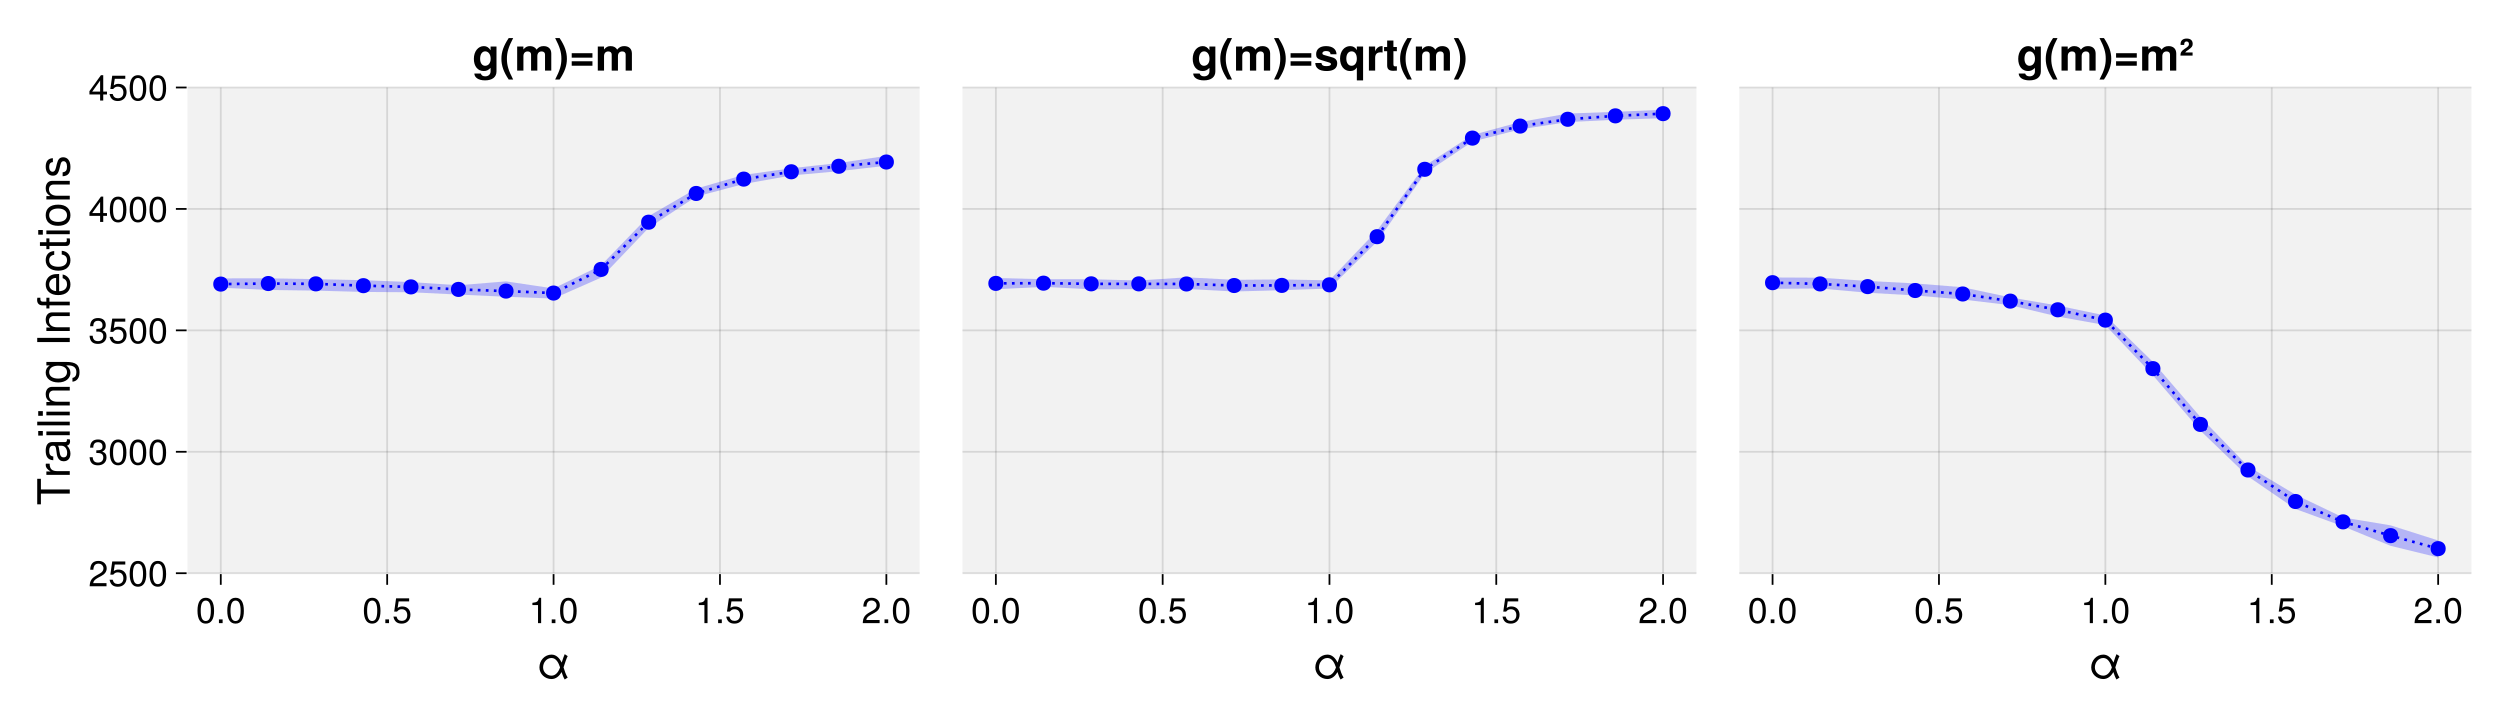 <?xml version="1.0" encoding="UTF-8"?>
<svg xmlns="http://www.w3.org/2000/svg" xmlns:xlink="http://www.w3.org/1999/xlink" width="1050" height="300" viewBox="0 0 1050 300">
<defs>
<g>
<g id="glyph-0-0-Gb9rmcYU">
<path d="M 13.156 -0.406 C 13.156 -0.406 11.906 0.406 11.906 0.406 C 11.438 -0.281 10.984 -1.5 10.578 -2.719 C 9.641 -1.047 8.234 0.219 6.359 0.219 C 3.578 0.219 1.281 -1.938 1.281 -4.672 C 1.281 -7.594 3.5 -10.047 6.359 -10.047 C 8.344 -10.047 9.719 -8.562 10.625 -6.688 C 11.156 -8.312 11.734 -9.969 11.906 -10.234 C 11.906 -10.234 13.156 -9.406 13.156 -9.406 C 12.766 -8.828 11.938 -6.344 11.406 -4.672 C 11.875 -3.188 12.359 -1.609 13.156 -0.406 Z M 9.953 -4.672 C 9.312 -6.641 8.281 -8.625 6.359 -8.625 C 4.328 -8.625 2.812 -6.781 2.812 -4.672 C 2.812 -2.734 4.422 -1.203 6.359 -1.203 C 8.172 -1.203 9.344 -2.875 9.953 -4.672 Z M 9.953 -4.672 "/>
</g>
<g id="glyph-1-0-Gb9rmcYU">
<path d="M 7.609 -5.109 C 7.609 -1.625 6.375 0.219 4.125 0.219 C 1.844 0.219 0.641 -1.625 0.641 -5.203 C 0.641 -8.781 1.828 -10.641 4.125 -10.641 C 6.438 -10.641 7.609 -8.812 7.609 -5.109 Z M 6.25 -5.234 C 6.25 -8.078 5.547 -9.469 4.125 -9.469 C 2.703 -9.469 2 -8.094 2 -5.188 C 2 -2.281 2.703 -0.875 4.094 -0.875 C 5.562 -0.875 6.25 -2.219 6.25 -5.234 Z M 6.25 -5.234 "/>
</g>
<g id="glyph-1-1-Gb9rmcYU">
<path d="M 2.859 0 C 2.859 0 1.312 0 1.312 0 C 1.312 0 1.312 -1.562 1.312 -1.562 C 1.312 -1.562 2.859 -1.562 2.859 -1.562 C 2.859 -1.562 2.859 0 2.859 0 Z M 2.859 0 "/>
</g>
<g id="glyph-2-0-Gb9rmcYU">
<path d="M 7.609 -5.109 C 7.609 -1.625 6.375 0.219 4.125 0.219 C 1.844 0.219 0.641 -1.625 0.641 -5.203 C 0.641 -8.781 1.828 -10.641 4.125 -10.641 C 6.438 -10.641 7.609 -8.812 7.609 -5.109 Z M 6.25 -5.234 C 6.25 -8.078 5.547 -9.469 4.125 -9.469 C 2.703 -9.469 2 -8.094 2 -5.188 C 2 -2.281 2.703 -0.875 4.094 -0.875 C 5.562 -0.875 6.25 -2.219 6.25 -5.234 Z M 6.25 -5.234 "/>
</g>
<g id="glyph-3-0-Gb9rmcYU">
<path d="M 7.609 -5.109 C 7.609 -1.625 6.375 0.219 4.125 0.219 C 1.844 0.219 0.641 -1.625 0.641 -5.203 C 0.641 -8.781 1.828 -10.641 4.125 -10.641 C 6.438 -10.641 7.609 -8.812 7.609 -5.109 Z M 6.25 -5.234 C 6.25 -8.078 5.547 -9.469 4.125 -9.469 C 2.703 -9.469 2 -8.094 2 -5.188 C 2 -2.281 2.703 -0.875 4.094 -0.875 C 5.562 -0.875 6.25 -2.219 6.25 -5.234 Z M 6.25 -5.234 "/>
</g>
<g id="glyph-3-1-Gb9rmcYU">
<path d="M 2.859 0 C 2.859 0 1.312 0 1.312 0 C 1.312 0 1.312 -1.562 1.312 -1.562 C 1.312 -1.562 2.859 -1.562 2.859 -1.562 C 2.859 -1.562 2.859 0 2.859 0 Z M 2.859 0 "/>
</g>
<g id="glyph-4-0-Gb9rmcYU">
<path d="M 7.688 -3.531 C 7.688 -1.281 6.188 0.219 4.047 0.219 C 2.156 0.219 0.953 -0.609 0.531 -2.734 C 0.531 -2.734 1.844 -2.734 1.844 -2.734 C 2.156 -1.531 2.859 -0.938 4.016 -0.938 C 5.453 -0.938 6.344 -1.812 6.344 -3.344 C 6.344 -4.922 5.438 -5.828 4.016 -5.828 C 3.188 -5.828 2.688 -5.578 2.062 -4.844 C 2.062 -4.844 0.859 -4.844 0.859 -4.844 C 0.859 -4.844 1.656 -10.406 1.656 -10.406 C 1.656 -10.406 7.141 -10.406 7.141 -10.406 C 7.141 -10.406 7.141 -9.109 7.141 -9.109 C 7.141 -9.109 2.719 -9.109 2.719 -9.109 C 2.719 -9.109 2.297 -6.359 2.297 -6.359 C 2.906 -6.812 3.516 -7 4.266 -7 C 6.297 -7 7.688 -5.625 7.688 -3.531 Z M 7.688 -3.531 "/>
</g>
<g id="glyph-4-1-Gb9rmcYU">
<path d="M 7.609 -5.109 C 7.609 -1.625 6.375 0.219 4.125 0.219 C 1.844 0.219 0.641 -1.625 0.641 -5.203 C 0.641 -8.781 1.828 -10.641 4.125 -10.641 C 6.438 -10.641 7.609 -8.812 7.609 -5.109 Z M 6.25 -5.234 C 6.25 -8.078 5.547 -9.469 4.125 -9.469 C 2.703 -9.469 2 -8.094 2 -5.188 C 2 -2.281 2.703 -0.875 4.094 -0.875 C 5.562 -0.875 6.25 -2.219 6.25 -5.234 Z M 6.25 -5.234 "/>
</g>
<g id="glyph-5-0-Gb9rmcYU">
<path d="M 5.203 0 C 5.203 0 3.891 0 3.891 0 C 3.891 0 3.891 -7.578 3.891 -7.578 C 3.891 -7.578 1.531 -7.578 1.531 -7.578 C 1.531 -7.578 1.531 -8.516 1.531 -8.516 C 3.562 -8.781 3.875 -9 4.328 -10.641 C 4.328 -10.641 5.203 -10.641 5.203 -10.641 C 5.203 -10.641 5.203 0 5.203 0 Z M 5.203 0 "/>
</g>
<g id="glyph-5-1-Gb9rmcYU">
<path d="M 2.859 0 C 2.859 0 1.312 0 1.312 0 C 1.312 0 1.312 -1.562 1.312 -1.562 C 1.312 -1.562 2.859 -1.562 2.859 -1.562 C 2.859 -1.562 2.859 0 2.859 0 Z M 2.859 0 "/>
</g>
<g id="glyph-5-2-Gb9rmcYU">
<path d="M 7.609 -5.109 C 7.609 -1.625 6.375 0.219 4.125 0.219 C 1.844 0.219 0.641 -1.625 0.641 -5.203 C 0.641 -8.781 1.828 -10.641 4.125 -10.641 C 6.438 -10.641 7.609 -8.812 7.609 -5.109 Z M 6.25 -5.234 C 6.25 -8.078 5.547 -9.469 4.125 -9.469 C 2.703 -9.469 2 -8.094 2 -5.188 C 2 -2.281 2.703 -0.875 4.094 -0.875 C 5.562 -0.875 6.25 -2.219 6.25 -5.234 Z M 6.25 -5.234 "/>
</g>
<g id="glyph-5-3-Gb9rmcYU">
<path d="M 7.688 -3.531 C 7.688 -1.281 6.188 0.219 4.047 0.219 C 2.156 0.219 0.953 -0.609 0.531 -2.734 C 0.531 -2.734 1.844 -2.734 1.844 -2.734 C 2.156 -1.531 2.859 -0.938 4.016 -0.938 C 5.453 -0.938 6.344 -1.812 6.344 -3.344 C 6.344 -4.922 5.438 -5.828 4.016 -5.828 C 3.188 -5.828 2.688 -5.578 2.062 -4.844 C 2.062 -4.844 0.859 -4.844 0.859 -4.844 C 0.859 -4.844 1.656 -10.406 1.656 -10.406 C 1.656 -10.406 7.141 -10.406 7.141 -10.406 C 7.141 -10.406 7.141 -9.109 7.141 -9.109 C 7.141 -9.109 2.719 -9.109 2.719 -9.109 C 2.719 -9.109 2.297 -6.359 2.297 -6.359 C 2.906 -6.812 3.516 -7 4.266 -7 C 6.297 -7 7.688 -5.625 7.688 -3.531 Z M 7.688 -3.531 "/>
</g>
<g id="glyph-5-4-Gb9rmcYU">
<path d="M 7.672 -7.516 C 7.672 -6.203 6.906 -5.094 5.422 -4.312 C 5.422 -4.312 3.922 -3.5 3.922 -3.5 C 2.609 -2.734 2.125 -2.172 2 -1.312 C 2 -1.312 7.594 -1.312 7.594 -1.312 C 7.594 -1.312 7.594 0 7.594 0 C 7.594 0 0.516 0 0.516 0 C 0.625 -2.344 1.281 -3.344 3.5 -4.609 C 3.5 -4.609 4.875 -5.391 4.875 -5.391 C 5.812 -5.922 6.312 -6.641 6.312 -7.484 C 6.312 -8.625 5.422 -9.484 4.219 -9.484 C 2.906 -9.484 2.172 -8.734 2.062 -6.938 C 2.062 -6.938 0.75 -6.938 0.75 -6.938 C 0.828 -9.531 2.078 -10.641 4.266 -10.641 C 6.266 -10.641 7.672 -9.312 7.672 -7.516 Z M 7.672 -7.516 "/>
</g>
<g id="glyph-6-0-Gb9rmcYU">
<path d="M 2.859 0 C 2.859 0 1.312 0 1.312 0 C 1.312 0 1.312 -1.562 1.312 -1.562 C 1.312 -1.562 2.859 -1.562 2.859 -1.562 C 2.859 -1.562 2.859 0 2.859 0 Z M 2.859 0 "/>
</g>
<g id="glyph-7-0-Gb9rmcYU">
<path d="M 7.609 -5.109 C 7.609 -1.625 6.375 0.219 4.125 0.219 C 1.844 0.219 0.641 -1.625 0.641 -5.203 C 0.641 -8.781 1.828 -10.641 4.125 -10.641 C 6.438 -10.641 7.609 -8.812 7.609 -5.109 Z M 6.25 -5.234 C 6.25 -8.078 5.547 -9.469 4.125 -9.469 C 2.703 -9.469 2 -8.094 2 -5.188 C 2 -2.281 2.703 -0.875 4.094 -0.875 C 5.562 -0.875 6.25 -2.219 6.25 -5.234 Z M 6.25 -5.234 "/>
</g>
<g id="glyph-8-0-Gb9rmcYU">
<path d="M -12.125 -11.125 C -12.125 -11.125 -12.125 -6.641 -12.125 -6.641 C -12.125 -6.641 0 -6.641 0 -6.641 C 0 -6.641 0 -4.891 0 -4.891 C 0 -4.891 -12.125 -4.891 -12.125 -4.891 C -12.125 -4.891 -12.125 -0.391 -12.125 -0.391 C -12.125 -0.391 -13.672 -0.391 -13.672 -0.391 C -13.672 -0.391 -13.672 -11.125 -13.672 -11.125 C -13.672 -11.125 -12.125 -11.125 -12.125 -11.125 Z M -12.125 -11.125 "/>
</g>
<g id="glyph-8-1-Gb9rmcYU">
<path d="M -8.453 -6.016 C -8.422 -3.594 -7.312 -2.875 -5.094 -2.875 C -5.094 -2.875 0 -2.875 0 -2.875 C 0 -2.875 0 -1.312 0 -1.312 C 0 -1.312 -9.828 -1.312 -9.828 -1.312 C -9.828 -1.312 -9.828 -2.734 -9.828 -2.734 C -9.828 -2.734 -8.047 -2.734 -8.047 -2.734 C -9.5 -3.641 -10.109 -4.406 -10.109 -5.422 C -10.109 -5.625 -10.094 -5.75 -10.047 -6.016 C -10.047 -6.016 -8.453 -6.016 -8.453 -6.016 Z M -8.453 -6.016 "/>
</g>
<g id="glyph-8-2-Gb9rmcYU">
<path d="M -0.031 -10.031 C 0.094 -9.531 0.125 -9.281 0.125 -8.969 C 0.125 -8.188 -0.406 -7.516 -1.156 -7.344 C -0.25 -6.484 0.281 -5.266 0.281 -4.016 C 0.281 -2.031 -0.766 -0.781 -2.547 -0.781 C -3.75 -0.781 -4.625 -1.375 -5.094 -2.516 C -5.344 -3.109 -5.422 -3.453 -5.703 -5.656 C -5.844 -6.906 -6.125 -7.297 -6.781 -7.297 C -6.781 -7.297 -7.203 -7.297 -7.203 -7.297 C -8.141 -7.297 -8.656 -6.5 -8.656 -5.094 C -8.656 -3.641 -8.125 -2.922 -6.922 -2.797 C -6.922 -2.797 -6.922 -1.219 -6.922 -1.219 C -9.188 -1.312 -10.109 -2.781 -10.109 -5.156 C -10.109 -7.578 -9.172 -8.844 -7.422 -8.844 C -7.422 -8.844 -1.953 -8.844 -1.953 -8.844 C -1.469 -8.844 -1.188 -9.156 -1.188 -9.688 C -1.188 -9.781 -1.188 -9.859 -1.219 -10.031 C -1.219 -10.031 -0.031 -10.031 -0.031 -10.031 Z M -3.391 -7.297 C -3.391 -7.297 -4.859 -7.297 -4.859 -7.297 C -4.609 -6.766 -4.531 -6.438 -4.312 -4.781 C -4.062 -3.109 -3.625 -2.422 -2.594 -2.422 C -1.516 -2.422 -1.094 -3.125 -1.094 -4.344 C -1.094 -5.875 -1.984 -7.297 -3.391 -7.297 Z M -3.391 -7.297 "/>
</g>
<g id="glyph-8-3-Gb9rmcYU">
<path d="M 0 -2.875 C 0 -2.875 0 -1.312 0 -1.312 C 0 -1.312 -9.828 -1.312 -9.828 -1.312 C -9.828 -1.312 -9.828 -2.875 -9.828 -2.875 C -9.828 -2.875 0 -2.875 0 -2.875 Z M -11.312 -3.078 C -11.312 -3.078 -11.312 -1.125 -11.312 -1.125 C -11.312 -1.125 -13.25 -1.125 -13.25 -1.125 C -13.25 -1.125 -13.25 -3.078 -13.25 -3.078 C -13.25 -3.078 -11.312 -3.078 -11.312 -3.078 Z M -11.312 -3.078 "/>
</g>
<g id="glyph-8-4-Gb9rmcYU">
<path d="M 0 -2.828 C 0 -2.828 0 -1.281 0 -1.281 C 0 -1.281 -13.672 -1.281 -13.672 -1.281 C -13.672 -1.281 -13.672 -2.828 -13.672 -2.828 C -13.672 -2.828 0 -2.828 0 -2.828 Z M 0 -2.828 "/>
</g>
<g id="glyph-8-5-Gb9rmcYU">
<path d="M 0 -9.125 C 0 -9.125 0 -7.578 0 -7.578 C 0 -7.578 -6.812 -7.578 -6.812 -7.578 C -7.984 -7.578 -8.734 -6.781 -8.734 -5.547 C -8.734 -3.953 -7.422 -2.875 -5.422 -2.875 C -5.422 -2.875 0 -2.875 0 -2.875 C 0 -2.875 0 -1.312 0 -1.312 C 0 -1.312 -9.828 -1.312 -9.828 -1.312 C -9.828 -1.312 -9.828 -2.75 -9.828 -2.75 C -9.828 -2.75 -8.172 -2.75 -8.172 -2.75 C -9.547 -3.625 -10.109 -4.562 -10.109 -6.016 C -10.109 -7.906 -9.062 -9.125 -7.422 -9.125 C -7.422 -9.125 0 -9.125 0 -9.125 Z M 0 -9.125 "/>
</g>
<g id="glyph-8-6-Gb9rmcYU">
<path d="M -1.609 -9.172 C 2.719 -9.172 4.094 -7.859 4.094 -4.781 C 4.094 -2.469 2.984 -1.031 1.125 -0.859 C 1.125 -0.859 1.125 -2.453 1.125 -2.453 C 2.328 -2.641 2.781 -3.594 2.781 -4.844 C 2.781 -6.656 1.781 -7.719 -0.828 -7.719 C -0.828 -7.719 -1.484 -7.719 -1.484 -7.719 C -0.25 -6.688 0.281 -5.828 0.281 -4.594 C 0.281 -2.281 -1.719 -0.547 -4.812 -0.547 C -8 -0.547 -10.109 -2.234 -10.109 -4.719 C -10.109 -5.984 -9.562 -6.938 -8.406 -7.719 C -8.406 -7.719 -9.828 -7.719 -9.828 -7.719 C -9.828 -7.719 -9.828 -9.172 -9.828 -9.172 C -9.828 -9.172 -1.609 -9.172 -1.609 -9.172 Z M -4.859 -7.578 C -7.234 -7.578 -8.656 -6.578 -8.656 -4.891 C -8.656 -3.219 -7.281 -2.172 -4.906 -2.172 C -2.531 -2.172 -1.156 -3.203 -1.156 -4.906 C -1.156 -6.562 -2.516 -7.578 -4.859 -7.578 Z M -4.859 -7.578 "/>
</g>
<g id="glyph-8-7-Gb9rmcYU">
</g>
<g id="glyph-8-8-Gb9rmcYU">
<path d="M 0 -3.625 C 0 -3.625 0 -1.875 0 -1.875 C 0 -1.875 -13.672 -1.875 -13.672 -1.875 C -13.672 -1.875 -13.672 -3.625 -13.672 -3.625 C -13.672 -3.625 0 -3.625 0 -3.625 Z M 0 -3.625 "/>
</g>
<g id="glyph-8-9-Gb9rmcYU">
<path d="M -8.547 -4.844 C -8.547 -4.844 -8.547 -3.203 -8.547 -3.203 C -8.547 -3.203 0 -3.203 0 -3.203 C 0 -3.203 0 -1.656 0 -1.656 C 0 -1.656 -8.547 -1.656 -8.547 -1.656 C -8.547 -1.656 -8.547 -0.344 -8.547 -0.344 C -8.547 -0.344 -9.828 -0.344 -9.828 -0.344 C -9.828 -0.344 -9.828 -1.656 -9.828 -1.656 C -9.828 -1.656 -11.5 -1.656 -11.5 -1.656 C -12.906 -1.656 -13.719 -2.516 -13.719 -3.953 C -13.719 -4.281 -13.703 -4.484 -13.625 -4.844 C -13.625 -4.844 -12.344 -4.844 -12.344 -4.844 C -12.359 -4.484 -12.359 -4.422 -12.359 -4.297 C -12.359 -3.578 -12.016 -3.203 -11.359 -3.203 C -11.359 -3.203 -9.828 -3.203 -9.828 -3.203 C -9.828 -3.203 -9.828 -4.844 -9.828 -4.844 C -9.828 -4.844 -8.547 -4.844 -8.547 -4.844 Z M -8.547 -4.844 "/>
</g>
<g id="glyph-8-1-Gb9rmcYU0">
<path d="M 0 -4.766 C 0.094 -4.234 0.125 -3.859 0.125 -3.484 C 0.125 -2.266 -0.438 -1.594 -1.422 -1.594 C -1.422 -1.594 -8.547 -1.594 -8.547 -1.594 C -8.547 -1.594 -8.547 -0.266 -8.547 -0.266 C -8.547 -0.266 -9.828 -0.266 -9.828 -0.266 C -9.828 -0.266 -9.828 -1.594 -9.828 -1.594 C -9.828 -1.594 -12.531 -1.594 -12.531 -1.594 C -12.531 -1.594 -12.531 -3.156 -12.531 -3.156 C -12.531 -3.156 -9.828 -3.156 -9.828 -3.156 C -9.828 -3.156 -9.828 -4.766 -9.828 -4.766 C -9.828 -4.766 -8.547 -4.766 -8.547 -4.766 C -8.547 -4.766 -8.547 -3.156 -8.547 -3.156 C -8.547 -3.156 -2.125 -3.156 -2.125 -3.156 C -1.422 -3.156 -1.234 -3.344 -1.234 -4.016 C -1.234 -4.312 -1.25 -4.562 -1.312 -4.766 C -1.312 -4.766 0 -4.766 0 -4.766 Z M 0 -4.766 "/>
</g>
<g id="glyph-8-1-Gb9rmcYU1">
<path d="M -4.844 -9.562 C -1.609 -9.562 0.281 -7.875 0.281 -5.125 C 0.281 -2.328 -1.609 -0.672 -4.906 -0.672 C -8.219 -0.672 -10.109 -2.344 -10.109 -5.094 C -10.109 -7.938 -8.234 -9.562 -4.844 -9.562 Z M -4.859 -7.938 C -7.297 -7.938 -8.656 -6.875 -8.656 -5.125 C -8.656 -3.375 -7.281 -2.312 -4.906 -2.312 C -2.531 -2.312 -1.156 -3.375 -1.156 -5.125 C -1.156 -6.844 -2.547 -7.938 -4.859 -7.938 Z M -4.859 -7.938 "/>
</g>
<g id="glyph-8-1-Gb9rmcYU2">
<path d="M -2.75 -8.609 C -0.859 -8.609 0.281 -7.031 0.281 -4.562 C 0.281 -1.984 -0.734 -0.719 -3 -0.641 C -3 -0.641 -3 -2.281 -3 -2.281 C -1.5 -2.5 -1.156 -3.281 -1.156 -4.688 C -1.156 -6.062 -1.703 -6.969 -2.625 -6.969 C -3.344 -6.969 -3.656 -6.547 -3.922 -5.453 C -3.922 -5.453 -4.281 -4 -4.281 -4 C -4.844 -1.672 -5.562 -0.875 -7.109 -0.875 C -8.922 -0.875 -10.109 -2.359 -10.109 -4.656 C -10.109 -6.922 -9.016 -8.188 -7.094 -8.219 C -7.094 -8.219 -7.094 -6.562 -7.094 -6.562 C -8.125 -6.531 -8.656 -5.844 -8.656 -4.594 C -8.656 -3.312 -8.078 -2.516 -7.188 -2.516 C -6.484 -2.516 -6.078 -3.062 -5.781 -4.328 C -5.781 -4.328 -5.422 -5.828 -5.422 -5.828 C -4.953 -7.781 -4.219 -8.609 -2.75 -8.609 Z M -2.75 -8.609 "/>
</g>
<g id="glyph-9-0-Gb9rmcYU">
<path d="M -4.469 -9.625 C -4.469 -9.625 -4.469 -2.375 -4.469 -2.375 C -2.219 -2.422 -1.156 -3.641 -1.156 -5.266 C -1.156 -6.531 -1.688 -7.406 -2.984 -7.844 C -2.984 -7.844 -2.984 -9.406 -2.984 -9.406 C -1 -9.016 0.281 -7.469 0.281 -5.219 C 0.281 -2.453 -1.625 -0.75 -4.859 -0.75 C -8.078 -0.75 -10.109 -2.516 -10.109 -5.25 C -10.109 -7.094 -9.125 -8.594 -7.516 -9.219 C -6.781 -9.5 -5.891 -9.625 -4.469 -9.625 Z M -5.844 -7.953 C -7.391 -7.953 -8.656 -6.766 -8.656 -5.234 C -8.656 -3.656 -7.484 -2.547 -5.734 -2.422 C -5.734 -2.422 -5.734 -7.938 -5.734 -7.938 C -5.781 -7.953 -5.844 -7.953 -5.844 -7.953 Z M -5.844 -7.953 "/>
</g>
<g id="glyph-10-0-Gb9rmcYU">
<path d="M -3.375 -8.938 C -1.125 -8.75 0.281 -7.281 0.281 -4.938 C 0.281 -2.266 -1.656 -0.578 -4.812 -0.578 C -8.078 -0.578 -10.109 -2.312 -10.109 -4.953 C -10.109 -7.141 -8.922 -8.641 -6.531 -8.828 C -6.531 -8.828 -6.531 -7.25 -6.531 -7.25 C -7.891 -7.062 -8.656 -6.25 -8.656 -4.938 C -8.656 -3.219 -7.281 -2.219 -4.812 -2.219 C -2.5 -2.219 -1.156 -3.25 -1.156 -4.969 C -1.156 -6.297 -1.797 -7.109 -3.375 -7.375 C -3.375 -7.375 -3.375 -8.938 -3.375 -8.938 Z M -3.375 -8.938 "/>
</g>
<g id="glyph-11-0-Gb9rmcYU">
<path d="M 7.672 -7.516 C 7.672 -6.203 6.906 -5.094 5.422 -4.312 C 5.422 -4.312 3.922 -3.5 3.922 -3.5 C 2.609 -2.734 2.125 -2.172 2 -1.312 C 2 -1.312 7.594 -1.312 7.594 -1.312 C 7.594 -1.312 7.594 0 7.594 0 C 7.594 0 0.516 0 0.516 0 C 0.625 -2.344 1.281 -3.344 3.5 -4.609 C 3.5 -4.609 4.875 -5.391 4.875 -5.391 C 5.812 -5.922 6.312 -6.641 6.312 -7.484 C 6.312 -8.625 5.422 -9.484 4.219 -9.484 C 2.906 -9.484 2.172 -8.734 2.062 -6.938 C 2.062 -6.938 0.75 -6.938 0.75 -6.938 C 0.828 -9.531 2.078 -10.641 4.266 -10.641 C 6.266 -10.641 7.672 -9.312 7.672 -7.516 Z M 7.672 -7.516 "/>
</g>
<g id="glyph-11-1-Gb9rmcYU">
<path d="M 7.797 -2.547 C 7.797 -2.547 6.219 -2.547 6.219 -2.547 C 6.219 -2.547 6.219 0 6.219 0 C 6.219 0 4.906 0 4.906 0 C 4.906 0 4.906 -2.547 4.906 -2.547 C 4.906 -2.547 0.422 -2.547 0.422 -2.547 C 0.422 -2.547 0.422 -3.938 0.422 -3.938 C 0.422 -3.938 5.25 -10.641 5.25 -10.641 C 5.25 -10.641 6.219 -10.641 6.219 -10.641 C 6.219 -10.641 6.219 -3.734 6.219 -3.734 C 6.219 -3.734 7.797 -3.734 7.797 -3.734 C 7.797 -3.734 7.797 -2.547 7.797 -2.547 Z M 4.906 -3.734 C 4.906 -3.734 4.906 -8.391 4.906 -8.391 C 4.906 -8.391 1.578 -3.734 1.578 -3.734 C 1.578 -3.734 4.906 -3.734 4.906 -3.734 Z M 4.906 -3.734 "/>
</g>
<g id="glyph-12-0-Gb9rmcYU">
<path d="M 7.688 -3.531 C 7.688 -1.281 6.188 0.219 4.047 0.219 C 2.156 0.219 0.953 -0.609 0.531 -2.734 C 0.531 -2.734 1.844 -2.734 1.844 -2.734 C 2.156 -1.531 2.859 -0.938 4.016 -0.938 C 5.453 -0.938 6.344 -1.812 6.344 -3.344 C 6.344 -4.922 5.438 -5.828 4.016 -5.828 C 3.188 -5.828 2.688 -5.578 2.062 -4.844 C 2.062 -4.844 0.859 -4.844 0.859 -4.844 C 0.859 -4.844 1.656 -10.406 1.656 -10.406 C 1.656 -10.406 7.141 -10.406 7.141 -10.406 C 7.141 -10.406 7.141 -9.109 7.141 -9.109 C 7.141 -9.109 2.719 -9.109 2.719 -9.109 C 2.719 -9.109 2.297 -6.359 2.297 -6.359 C 2.906 -6.812 3.516 -7 4.266 -7 C 6.297 -7 7.688 -5.625 7.688 -3.531 Z M 7.688 -3.531 "/>
</g>
<g id="glyph-13-0-Gb9rmcYU">
<path d="M 7.594 -3.094 C 7.594 -1.078 6.188 0.219 3.984 0.219 C 1.812 0.219 0.641 -0.844 0.484 -3.203 C 0.484 -3.203 1.797 -3.203 1.797 -3.203 C 1.891 -1.672 2.594 -0.938 4.031 -0.938 C 5.422 -0.938 6.234 -1.734 6.234 -3.078 C 6.234 -4.266 5.484 -4.953 4.031 -4.953 C 4.031 -4.953 3.312 -4.953 3.312 -4.953 C 3.312 -4.953 3.312 -6.062 3.312 -6.062 C 5.438 -6.062 5.922 -6.531 5.922 -7.672 C 5.922 -8.797 5.219 -9.484 4.047 -9.484 C 2.703 -9.484 2.062 -8.781 2.031 -7.203 C 2.031 -7.203 0.703 -7.203 0.703 -7.203 C 0.75 -9.469 1.891 -10.641 4.031 -10.641 C 6.062 -10.641 7.281 -9.547 7.281 -7.703 C 7.281 -6.641 6.781 -5.953 5.797 -5.562 C 7.062 -5.125 7.594 -4.375 7.594 -3.094 Z M 7.594 -3.094 "/>
</g>
<g id="glyph-14-0-Gb9rmcYU">
<path d="M 7.609 -5.109 C 7.609 -1.625 6.375 0.219 4.125 0.219 C 1.844 0.219 0.641 -1.625 0.641 -5.203 C 0.641 -8.781 1.828 -10.641 4.125 -10.641 C 6.438 -10.641 7.609 -8.812 7.609 -5.109 Z M 6.25 -5.234 C 6.25 -8.078 5.547 -9.469 4.125 -9.469 C 2.703 -9.469 2 -8.094 2 -5.188 C 2 -2.281 2.703 -0.875 4.094 -0.875 C 5.562 -0.875 6.25 -2.219 6.25 -5.234 Z M 6.25 -5.234 "/>
</g>
<g id="glyph-15-0-Gb9rmcYU">
<path d="M 7.609 -5.109 C 7.609 -1.625 6.375 0.219 4.125 0.219 C 1.844 0.219 0.641 -1.625 0.641 -5.203 C 0.641 -8.781 1.828 -10.641 4.125 -10.641 C 6.438 -10.641 7.609 -8.812 7.609 -5.109 Z M 6.25 -5.234 C 6.25 -8.078 5.547 -9.469 4.125 -9.469 C 2.703 -9.469 2 -8.094 2 -5.188 C 2 -2.281 2.703 -0.875 4.094 -0.875 C 5.562 -0.875 6.25 -2.219 6.25 -5.234 Z M 6.25 -5.234 "/>
</g>
<g id="glyph-16-0-Gb9rmcYU">
<path d="M 7.609 -5.109 C 7.609 -1.625 6.375 0.219 4.125 0.219 C 1.844 0.219 0.641 -1.625 0.641 -5.203 C 0.641 -8.781 1.828 -10.641 4.125 -10.641 C 6.438 -10.641 7.609 -8.812 7.609 -5.109 Z M 6.25 -5.234 C 6.25 -8.078 5.547 -9.469 4.125 -9.469 C 2.703 -9.469 2 -8.094 2 -5.188 C 2 -2.281 2.703 -0.875 4.094 -0.875 C 5.562 -0.875 6.25 -2.219 6.25 -5.234 Z M 6.25 -5.234 "/>
</g>
<g id="glyph-17-0-Gb9rmcYU">
<path d="M 7.594 -3.094 C 7.594 -1.078 6.188 0.219 3.984 0.219 C 1.812 0.219 0.641 -0.844 0.484 -3.203 C 0.484 -3.203 1.797 -3.203 1.797 -3.203 C 1.891 -1.672 2.594 -0.938 4.031 -0.938 C 5.422 -0.938 6.234 -1.734 6.234 -3.078 C 6.234 -4.266 5.484 -4.953 4.031 -4.953 C 4.031 -4.953 3.312 -4.953 3.312 -4.953 C 3.312 -4.953 3.312 -6.062 3.312 -6.062 C 5.438 -6.062 5.922 -6.531 5.922 -7.672 C 5.922 -8.797 5.219 -9.484 4.047 -9.484 C 2.703 -9.484 2.062 -8.781 2.031 -7.203 C 2.031 -7.203 0.703 -7.203 0.703 -7.203 C 0.75 -9.469 1.891 -10.641 4.031 -10.641 C 6.062 -10.641 7.281 -9.547 7.281 -7.703 C 7.281 -6.641 6.781 -5.953 5.797 -5.562 C 7.062 -5.125 7.594 -4.375 7.594 -3.094 Z M 7.594 -3.094 "/>
</g>
<g id="glyph-18-0-Gb9rmcYU">
<path d="M 7.688 -3.531 C 7.688 -1.281 6.188 0.219 4.047 0.219 C 2.156 0.219 0.953 -0.609 0.531 -2.734 C 0.531 -2.734 1.844 -2.734 1.844 -2.734 C 2.156 -1.531 2.859 -0.938 4.016 -0.938 C 5.453 -0.938 6.344 -1.812 6.344 -3.344 C 6.344 -4.922 5.438 -5.828 4.016 -5.828 C 3.188 -5.828 2.688 -5.578 2.062 -4.844 C 2.062 -4.844 0.859 -4.844 0.859 -4.844 C 0.859 -4.844 1.656 -10.406 1.656 -10.406 C 1.656 -10.406 7.141 -10.406 7.141 -10.406 C 7.141 -10.406 7.141 -9.109 7.141 -9.109 C 7.141 -9.109 2.719 -9.109 2.719 -9.109 C 2.719 -9.109 2.297 -6.359 2.297 -6.359 C 2.906 -6.812 3.516 -7 4.266 -7 C 6.297 -7 7.688 -5.625 7.688 -3.531 Z M 7.688 -3.531 "/>
</g>
<g id="glyph-19-0-Gb9rmcYU">
<path d="M 7.609 -5.109 C 7.609 -1.625 6.375 0.219 4.125 0.219 C 1.844 0.219 0.641 -1.625 0.641 -5.203 C 0.641 -8.781 1.828 -10.641 4.125 -10.641 C 6.438 -10.641 7.609 -8.812 7.609 -5.109 Z M 6.25 -5.234 C 6.25 -8.078 5.547 -9.469 4.125 -9.469 C 2.703 -9.469 2 -8.094 2 -5.188 C 2 -2.281 2.703 -0.875 4.094 -0.875 C 5.562 -0.875 6.25 -2.219 6.25 -5.234 Z M 6.25 -5.234 "/>
</g>
<g id="glyph-20-0-Gb9rmcYU">
<path d="M 7.609 -5.109 C 7.609 -1.625 6.375 0.219 4.125 0.219 C 1.844 0.219 0.641 -1.625 0.641 -5.203 C 0.641 -8.781 1.828 -10.641 4.125 -10.641 C 6.438 -10.641 7.609 -8.812 7.609 -5.109 Z M 6.25 -5.234 C 6.25 -8.078 5.547 -9.469 4.125 -9.469 C 2.703 -9.469 2 -8.094 2 -5.188 C 2 -2.281 2.703 -0.875 4.094 -0.875 C 5.562 -0.875 6.25 -2.219 6.25 -5.234 Z M 6.25 -5.234 "/>
</g>
<g id="glyph-21-0-Gb9rmcYU">
<path d="M 7.797 -2.547 C 7.797 -2.547 6.219 -2.547 6.219 -2.547 C 6.219 -2.547 6.219 0 6.219 0 C 6.219 0 4.906 0 4.906 0 C 4.906 0 4.906 -2.547 4.906 -2.547 C 4.906 -2.547 0.422 -2.547 0.422 -2.547 C 0.422 -2.547 0.422 -3.938 0.422 -3.938 C 0.422 -3.938 5.25 -10.641 5.25 -10.641 C 5.25 -10.641 6.219 -10.641 6.219 -10.641 C 6.219 -10.641 6.219 -3.734 6.219 -3.734 C 6.219 -3.734 7.797 -3.734 7.797 -3.734 C 7.797 -3.734 7.797 -2.547 7.797 -2.547 Z M 4.906 -3.734 C 4.906 -3.734 4.906 -8.391 4.906 -8.391 C 4.906 -8.391 1.578 -3.734 1.578 -3.734 C 1.578 -3.734 4.906 -3.734 4.906 -3.734 Z M 4.906 -3.734 "/>
</g>
<g id="glyph-22-0-Gb9rmcYU">
<path d="M 7.609 -5.109 C 7.609 -1.625 6.375 0.219 4.125 0.219 C 1.844 0.219 0.641 -1.625 0.641 -5.203 C 0.641 -8.781 1.828 -10.641 4.125 -10.641 C 6.438 -10.641 7.609 -8.812 7.609 -5.109 Z M 6.25 -5.234 C 6.25 -8.078 5.547 -9.469 4.125 -9.469 C 2.703 -9.469 2 -8.094 2 -5.188 C 2 -2.281 2.703 -0.875 4.094 -0.875 C 5.562 -0.875 6.25 -2.219 6.25 -5.234 Z M 6.25 -5.234 "/>
</g>
<g id="glyph-23-0-Gb9rmcYU">
<path d="M 7.609 -5.109 C 7.609 -1.625 6.375 0.219 4.125 0.219 C 1.844 0.219 0.641 -1.625 0.641 -5.203 C 0.641 -8.781 1.828 -10.641 4.125 -10.641 C 6.438 -10.641 7.609 -8.812 7.609 -5.109 Z M 6.25 -5.234 C 6.25 -8.078 5.547 -9.469 4.125 -9.469 C 2.703 -9.469 2 -8.094 2 -5.188 C 2 -2.281 2.703 -0.875 4.094 -0.875 C 5.562 -0.875 6.25 -2.219 6.25 -5.234 Z M 6.25 -5.234 "/>
</g>
<g id="glyph-24-0-Gb9rmcYU">
<path d="M 7.609 -5.109 C 7.609 -1.625 6.375 0.219 4.125 0.219 C 1.844 0.219 0.641 -1.625 0.641 -5.203 C 0.641 -8.781 1.828 -10.641 4.125 -10.641 C 6.438 -10.641 7.609 -8.812 7.609 -5.109 Z M 6.25 -5.234 C 6.25 -8.078 5.547 -9.469 4.125 -9.469 C 2.703 -9.469 2 -8.094 2 -5.188 C 2 -2.281 2.703 -0.875 4.094 -0.875 C 5.562 -0.875 6.25 -2.219 6.25 -5.234 Z M 6.25 -5.234 "/>
</g>
<g id="glyph-25-0-Gb9rmcYU">
<path d="M 10.141 0.344 C 10.141 2.719 8.375 4.094 5.328 4.094 C 2.547 4.094 0.875 2.875 0.844 1.219 C 0.844 1.219 3.562 1.219 3.562 1.219 C 3.766 1.984 4.422 2.406 5.422 2.406 C 6.734 2.406 7.656 1.562 7.656 0.344 C 7.656 0.344 7.656 -1.156 7.656 -1.156 C 6.672 -0.188 5.969 0.172 4.781 0.172 C 2.281 0.172 0.641 -1.797 0.641 -4.953 C 0.641 -8.078 2.438 -10.297 4.844 -10.297 C 6 -10.297 6.859 -9.766 7.656 -8.562 C 7.656 -8.562 7.656 -10.125 7.656 -10.125 C 7.656 -10.125 10.141 -10.125 10.141 -10.125 C 10.141 -10.125 10.141 0.344 10.141 0.344 Z M 7.688 -4.984 C 7.688 -6.859 6.719 -8.094 5.406 -8.094 C 4.125 -8.094 3.266 -6.906 3.266 -4.984 C 3.266 -3.156 4.125 -2.031 5.359 -2.031 C 6.734 -2.031 7.688 -3.156 7.688 -4.984 Z M 7.688 -4.984 "/>
</g>
<g id="glyph-25-1-Gb9rmcYU">
<path d="M 5.688 3.75 C 5.688 3.75 3.812 3.75 3.812 3.75 C 1.656 0.5 0.75 -2.078 0.75 -4.969 C 0.75 -7.844 1.656 -10.422 3.812 -13.672 C 3.812 -13.672 5.688 -13.672 5.688 -13.672 C 3.688 -9.844 3.062 -7.703 3.062 -4.969 C 3.062 -2.219 3.688 -0.109 5.688 3.75 Z M 5.688 3.75 "/>
</g>
<g id="glyph-25-2-Gb9rmcYU">
<path d="M 5.344 -4.953 C 5.344 -2.078 4.438 0.5 2.281 3.75 C 2.281 3.75 0.406 3.75 0.406 3.75 C 2.406 -0.078 3.031 -2.219 3.031 -4.953 C 3.031 -7.703 2.406 -9.812 0.406 -13.672 C 0.406 -13.672 2.281 -13.672 2.281 -13.672 C 4.438 -10.422 5.344 -7.844 5.344 -4.953 Z M 5.344 -4.953 "/>
</g>
<g id="glyph-26-0-Gb9rmcYU">
<path d="M 15.453 0 C 15.453 0 12.828 0 12.828 0 C 12.828 0 12.828 -6.75 12.828 -6.75 C 12.828 -7.562 12.281 -8.062 11.406 -8.062 C 10.281 -8.062 9.594 -7.312 9.594 -6.078 C 9.594 -6.078 9.594 0 9.594 0 C 9.594 0 6.969 0 6.969 0 C 6.969 0 6.969 -6.75 6.969 -6.75 C 6.969 -7.562 6.438 -8.062 5.547 -8.062 C 4.422 -8.062 3.75 -7.312 3.75 -6.078 C 3.75 -6.078 3.75 0 3.75 0 C 3.75 0 1.125 0 1.125 0 C 1.125 0 1.125 -10.125 1.125 -10.125 C 1.125 -10.125 3.734 -10.125 3.734 -10.125 C 3.734 -10.125 3.734 -8.875 3.734 -8.875 C 4.594 -9.906 5.344 -10.297 6.5 -10.297 C 7.766 -10.297 8.781 -9.75 9.266 -8.797 C 10.047 -9.844 10.953 -10.297 12.219 -10.297 C 14.25 -10.297 15.453 -9.125 15.453 -7.156 C 15.453 -7.156 15.453 0 15.453 0 Z M 15.453 0 "/>
</g>
<g id="glyph-27-0-Gb9rmcYU">
<path d="M 9.828 -5.453 C 9.828 -5.453 1.125 -5.453 1.125 -5.453 C 1.125 -5.453 1.125 -7.328 1.125 -7.328 C 1.125 -7.328 9.828 -7.328 9.828 -7.328 C 9.828 -7.328 9.828 -5.453 9.828 -5.453 Z M 9.828 -2.047 C 9.828 -2.047 1.125 -2.047 1.125 -2.047 C 1.125 -2.047 1.125 -3.922 1.125 -3.922 C 1.125 -3.922 9.828 -3.922 9.828 -3.922 C 9.828 -3.922 9.828 -2.047 9.828 -2.047 Z M 9.828 -2.047 "/>
</g>
<g id="glyph-27-1-Gb9rmcYU">
<path d="M 15.453 0 C 15.453 0 12.828 0 12.828 0 C 12.828 0 12.828 -6.75 12.828 -6.75 C 12.828 -7.562 12.281 -8.062 11.406 -8.062 C 10.281 -8.062 9.594 -7.312 9.594 -6.078 C 9.594 -6.078 9.594 0 9.594 0 C 9.594 0 6.969 0 6.969 0 C 6.969 0 6.969 -6.75 6.969 -6.75 C 6.969 -7.562 6.438 -8.062 5.547 -8.062 C 4.422 -8.062 3.75 -7.312 3.75 -6.078 C 3.75 -6.078 3.75 0 3.75 0 C 3.75 0 1.125 0 1.125 0 C 1.125 0 1.125 -10.125 1.125 -10.125 C 1.125 -10.125 3.734 -10.125 3.734 -10.125 C 3.734 -10.125 3.734 -8.875 3.734 -8.875 C 4.594 -9.906 5.344 -10.297 6.5 -10.297 C 7.766 -10.297 8.781 -9.75 9.266 -8.797 C 10.047 -9.844 10.953 -10.297 12.219 -10.297 C 14.25 -10.297 15.453 -9.125 15.453 -7.156 C 15.453 -7.156 15.453 0 15.453 0 Z M 15.453 0 "/>
</g>
<g id="glyph-27-2-Gb9rmcYU">
<path d="M 10.141 0.344 C 10.141 2.719 8.375 4.094 5.328 4.094 C 2.547 4.094 0.875 2.875 0.844 1.219 C 0.844 1.219 3.562 1.219 3.562 1.219 C 3.766 1.984 4.422 2.406 5.422 2.406 C 6.734 2.406 7.656 1.562 7.656 0.344 C 7.656 0.344 7.656 -1.156 7.656 -1.156 C 6.672 -0.188 5.969 0.172 4.781 0.172 C 2.281 0.172 0.641 -1.797 0.641 -4.953 C 0.641 -8.078 2.438 -10.297 4.844 -10.297 C 6 -10.297 6.859 -9.766 7.656 -8.562 C 7.656 -8.562 7.656 -10.125 7.656 -10.125 C 7.656 -10.125 10.141 -10.125 10.141 -10.125 C 10.141 -10.125 10.141 0.344 10.141 0.344 Z M 7.688 -4.984 C 7.688 -6.859 6.719 -8.094 5.406 -8.094 C 4.125 -8.094 3.266 -6.906 3.266 -4.984 C 3.266 -3.156 4.125 -2.031 5.359 -2.031 C 6.734 -2.031 7.688 -3.156 7.688 -4.984 Z M 7.688 -4.984 "/>
</g>
<g id="glyph-27-3-Gb9rmcYU">
<path d="M 5.344 -4.953 C 5.344 -2.078 4.438 0.5 2.281 3.75 C 2.281 3.75 0.406 3.75 0.406 3.75 C 2.406 -0.078 3.031 -2.219 3.031 -4.953 C 3.031 -7.703 2.406 -9.812 0.406 -13.672 C 0.406 -13.672 2.281 -13.672 2.281 -13.672 C 4.438 -10.422 5.344 -7.844 5.344 -4.953 Z M 5.344 -4.953 "/>
</g>
<g id="glyph-27-4-Gb9rmcYU">
<path d="M 9.75 -3 C 9.75 -0.953 8.172 0.172 5.328 0.172 C 2.25 0.172 0.625 -1 0.547 -3.203 C 0.547 -3.203 3.109 -3.203 3.109 -3.203 C 3.344 -2.125 3.969 -1.891 5.172 -1.891 C 6.391 -1.891 7.125 -2.141 7.125 -2.75 C 7.125 -3.031 6.906 -3.25 6.25 -3.453 C 6.25 -3.453 3.109 -4.422 3.109 -4.422 C 1.234 -5 0.906 -5.688 0.906 -6.922 C 0.906 -9 2.5 -10.297 5.062 -10.297 C 7.781 -10.297 9.438 -9 9.469 -6.859 C 9.469 -6.859 6.938 -6.859 6.938 -6.859 C 6.922 -7.781 6.297 -8.234 5.047 -8.234 C 4.125 -8.234 3.531 -7.859 3.531 -7.297 C 3.531 -6.875 3.719 -6.719 4.438 -6.5 C 4.438 -6.5 7.766 -5.547 7.766 -5.547 C 9.094 -5.156 9.75 -4.297 9.75 -3.125 C 9.75 -3.125 9.75 -3 9.75 -3 Z M 9.75 -3 "/>
</g>
<g id="glyph-27-5-Gb9rmcYU">
<path d="M 10.203 4.094 C 10.203 4.094 7.578 4.094 7.578 4.094 C 7.578 4.094 7.578 -1.344 7.578 -1.344 C 6.953 -0.25 6.016 0.172 4.75 0.172 C 2.156 0.172 0.531 -2.031 0.531 -5.062 C 0.531 -8.156 2.328 -10.297 4.766 -10.297 C 6.016 -10.297 6.953 -9.734 7.578 -8.625 C 7.578 -8.625 7.578 -10.125 7.578 -10.125 C 7.578 -10.125 10.203 -10.125 10.203 -10.125 C 10.203 -10.125 10.203 4.094 10.203 4.094 Z M 7.578 -5 C 7.578 -6.969 6.688 -8.094 5.359 -8.094 C 4.047 -8.094 3.156 -6.953 3.156 -5.062 C 3.156 -3.172 4.047 -2.031 5.359 -2.031 C 6.672 -2.031 7.578 -3.172 7.578 -5 Z M 7.578 -5 "/>
</g>
<g id="glyph-27-6-Gb9rmcYU">
<path d="M 6.938 -7.609 C 6.578 -7.672 6.391 -7.688 6.109 -7.688 C 4.578 -7.688 3.812 -6.922 3.812 -5.375 C 3.812 -5.375 3.812 0 3.812 0 C 3.812 0 1.188 0 1.188 0 C 1.188 0 1.188 -10.125 1.188 -10.125 C 1.188 -10.125 3.812 -10.125 3.812 -10.125 C 3.812 -10.125 3.812 -8.141 3.812 -8.141 C 4.375 -9.5 5.422 -10.297 6.625 -10.297 C 6.688 -10.297 6.781 -10.297 6.938 -10.281 C 6.938 -10.281 6.938 -7.609 6.938 -7.609 Z M 6.938 -7.609 "/>
</g>
<g id="glyph-27-7-Gb9rmcYU">
<path d="M 5.641 0 C 5.172 0.016 4.703 0.078 4.125 0.078 C 2.406 0.078 1.562 -0.578 1.562 -2.172 C 1.562 -2.172 1.562 -8.172 1.562 -8.172 C 1.562 -8.172 0.266 -8.172 0.266 -8.172 C 0.266 -8.172 0.266 -9.922 0.266 -9.922 C 0.266 -9.922 1.562 -9.922 1.562 -9.922 C 1.562 -9.922 1.562 -12.641 1.562 -12.641 C 1.562 -12.641 4.188 -12.641 4.188 -12.641 C 4.188 -12.641 4.188 -9.922 4.188 -9.922 C 4.188 -9.922 5.641 -9.922 5.641 -9.922 C 5.641 -9.922 5.641 -8.172 5.641 -8.172 C 5.641 -8.172 4.188 -8.172 4.188 -8.172 C 4.188 -8.172 4.188 -2.891 4.188 -2.891 C 4.188 -1.984 4.344 -1.781 5.047 -1.781 C 5.234 -1.781 5.375 -1.797 5.641 -1.844 C 5.641 -1.844 5.641 0 5.641 0 Z M 5.641 0 "/>
</g>
<g id="glyph-27-8-Gb9rmcYU">
<path d="M 5.688 3.75 C 5.688 3.75 3.812 3.75 3.812 3.75 C 1.656 0.5 0.75 -2.078 0.75 -4.969 C 0.75 -7.844 1.656 -10.422 3.812 -13.672 C 3.812 -13.672 5.688 -13.672 5.688 -13.672 C 3.688 -9.844 3.062 -7.703 3.062 -4.969 C 3.062 -2.219 3.688 -0.109 5.688 3.75 Z M 5.688 3.75 "/>
</g>
<g id="glyph-27-9-Gb9rmcYU">
<path d="M 5.688 -11.25 C 5.688 -10.234 5.281 -9.766 4 -8.828 C 2.891 -8.062 3.031 -8.219 2.547 -7.625 C 2.547 -7.625 5.641 -7.625 5.641 -7.625 C 5.641 -7.625 5.641 -6.297 5.641 -6.297 C 5.641 -6.297 0.531 -6.297 0.531 -6.297 C 0.562 -7.656 0.953 -8.25 2.25 -9.094 C 3.875 -10.156 4.109 -10.469 4.109 -11.172 C 4.109 -11.844 3.734 -12.25 3.094 -12.25 C 2.469 -12.25 2.125 -11.812 2.125 -11.062 C 2.125 -11.062 2.141 -10.797 2.141 -10.797 C 2.141 -10.797 0.625 -10.797 0.625 -10.797 C 0.594 -10.938 0.594 -11.047 0.594 -11.094 C 0.594 -12.625 1.531 -13.469 3.188 -13.469 C 4.781 -13.469 5.688 -12.672 5.688 -11.25 Z M 5.688 -11.25 "/>
</g>
<g id="glyph-28-0-Gb9rmcYU">
<path d="M 5.203 0 C 5.203 0 3.891 0 3.891 0 C 3.891 0 3.891 -7.578 3.891 -7.578 C 3.891 -7.578 1.531 -7.578 1.531 -7.578 C 1.531 -7.578 1.531 -8.516 1.531 -8.516 C 3.562 -8.781 3.875 -9 4.328 -10.641 C 4.328 -10.641 5.203 -10.641 5.203 -10.641 C 5.203 -10.641 5.203 0 5.203 0 Z M 5.203 0 "/>
</g>
<g id="glyph-28-1-Gb9rmcYU">
<path d="M 2.859 0 C 2.859 0 1.312 0 1.312 0 C 1.312 0 1.312 -1.562 1.312 -1.562 C 1.312 -1.562 2.859 -1.562 2.859 -1.562 C 2.859 -1.562 2.859 0 2.859 0 Z M 2.859 0 "/>
</g>
<g id="glyph-28-2-Gb9rmcYU">
<path d="M 7.609 -5.109 C 7.609 -1.625 6.375 0.219 4.125 0.219 C 1.844 0.219 0.641 -1.625 0.641 -5.203 C 0.641 -8.781 1.828 -10.641 4.125 -10.641 C 6.438 -10.641 7.609 -8.812 7.609 -5.109 Z M 6.25 -5.234 C 6.25 -8.078 5.547 -9.469 4.125 -9.469 C 2.703 -9.469 2 -8.094 2 -5.188 C 2 -2.281 2.703 -0.875 4.094 -0.875 C 5.562 -0.875 6.25 -2.219 6.25 -5.234 Z M 6.25 -5.234 "/>
</g>
<g id="glyph-29-0-Gb9rmcYU">
<path d="M 7.609 -5.109 C 7.609 -1.625 6.375 0.219 4.125 0.219 C 1.844 0.219 0.641 -1.625 0.641 -5.203 C 0.641 -8.781 1.828 -10.641 4.125 -10.641 C 6.438 -10.641 7.609 -8.812 7.609 -5.109 Z M 6.25 -5.234 C 6.25 -8.078 5.547 -9.469 4.125 -9.469 C 2.703 -9.469 2 -8.094 2 -5.188 C 2 -2.281 2.703 -0.875 4.094 -0.875 C 5.562 -0.875 6.25 -2.219 6.25 -5.234 Z M 6.25 -5.234 "/>
</g>
<g id="glyph-29-1-Gb9rmcYU">
<path d="M 5.203 0 C 5.203 0 3.891 0 3.891 0 C 3.891 0 3.891 -7.578 3.891 -7.578 C 3.891 -7.578 1.531 -7.578 1.531 -7.578 C 1.531 -7.578 1.531 -8.516 1.531 -8.516 C 3.562 -8.781 3.875 -9 4.328 -10.641 C 4.328 -10.641 5.203 -10.641 5.203 -10.641 C 5.203 -10.641 5.203 0 5.203 0 Z M 5.203 0 "/>
</g>
<g id="glyph-29-2-Gb9rmcYU">
<path d="M 2.859 0 C 2.859 0 1.312 0 1.312 0 C 1.312 0 1.312 -1.562 1.312 -1.562 C 1.312 -1.562 2.859 -1.562 2.859 -1.562 C 2.859 -1.562 2.859 0 2.859 0 Z M 2.859 0 "/>
</g>
<g id="glyph-30-0-Gb9rmcYU">
<path d="M 5.688 3.75 C 5.688 3.75 3.812 3.75 3.812 3.75 C 1.656 0.5 0.75 -2.078 0.75 -4.969 C 0.75 -7.844 1.656 -10.422 3.812 -13.672 C 3.812 -13.672 5.688 -13.672 5.688 -13.672 C 3.688 -9.844 3.062 -7.703 3.062 -4.969 C 3.062 -2.219 3.688 -0.109 5.688 3.75 Z M 5.688 3.75 "/>
</g>
<g id="glyph-30-1-Gb9rmcYU">
<path d="M 15.453 0 C 15.453 0 12.828 0 12.828 0 C 12.828 0 12.828 -6.75 12.828 -6.75 C 12.828 -7.562 12.281 -8.062 11.406 -8.062 C 10.281 -8.062 9.594 -7.312 9.594 -6.078 C 9.594 -6.078 9.594 0 9.594 0 C 9.594 0 6.969 0 6.969 0 C 6.969 0 6.969 -6.75 6.969 -6.75 C 6.969 -7.562 6.438 -8.062 5.547 -8.062 C 4.422 -8.062 3.75 -7.312 3.75 -6.078 C 3.75 -6.078 3.75 0 3.75 0 C 3.75 0 1.125 0 1.125 0 C 1.125 0 1.125 -10.125 1.125 -10.125 C 1.125 -10.125 3.734 -10.125 3.734 -10.125 C 3.734 -10.125 3.734 -8.875 3.734 -8.875 C 4.594 -9.906 5.344 -10.297 6.5 -10.297 C 7.766 -10.297 8.781 -9.75 9.266 -8.797 C 10.047 -9.844 10.953 -10.297 12.219 -10.297 C 14.25 -10.297 15.453 -9.125 15.453 -7.156 C 15.453 -7.156 15.453 0 15.453 0 Z M 15.453 0 "/>
</g>
</g>
</defs>
<rect x="-105" y="-30" width="1260" height="360" fill="rgb(100%, 100%, 100%)" fill-opacity="1"/>
<path fill-rule="nonzero" fill="rgb(94.902%, 94.902%, 94.902%)" fill-opacity="1" d="M 78.75 240.75 L 386.25 240.75 L 386.25 36.75 L 78.75 36.75 Z M 78.75 240.75 "/>
<path fill-rule="nonzero" fill="rgb(94.902%, 94.902%, 94.902%)" fill-opacity="1" d="M 404.25 240.75 L 712.5 240.75 L 712.5 36.75 L 404.25 36.75 Z M 404.25 240.75 "/>
<path fill-rule="nonzero" fill="rgb(94.902%, 94.902%, 94.902%)" fill-opacity="1" d="M 730.5 240.75 L 1038 240.75 L 1038 36.75 L 730.5 36.75 Z M 730.5 240.75 "/>
<path fill="none" stroke-width="1" stroke-linecap="butt" stroke-linejoin="miter" stroke="rgb(0%, 0%, 0%)" stroke-opacity="0.12" stroke-miterlimit="2" d="M 123.635 321 L 123.635 49 " transform="matrix(0.75, 0, 0, 0.75, 0, 0)"/>
<path fill="none" stroke-width="1" stroke-linecap="butt" stroke-linejoin="miter" stroke="rgb(0%, 0%, 0%)" stroke-opacity="0.12" stroke-miterlimit="2" d="M 216.818 321 L 216.818 49 " transform="matrix(0.75, 0, 0, 0.75, 0, 0)"/>
<path fill="none" stroke-width="1" stroke-linecap="butt" stroke-linejoin="miter" stroke="rgb(0%, 0%, 0%)" stroke-opacity="0.12" stroke-miterlimit="2" d="M 310 321 L 310 49 " transform="matrix(0.75, 0, 0, 0.75, 0, 0)"/>
<path fill="none" stroke-width="1" stroke-linecap="butt" stroke-linejoin="miter" stroke="rgb(0%, 0%, 0%)" stroke-opacity="0.12" stroke-miterlimit="2" d="M 403.182 321 L 403.182 49 " transform="matrix(0.75, 0, 0, 0.75, 0, 0)"/>
<path fill="none" stroke-width="1" stroke-linecap="butt" stroke-linejoin="miter" stroke="rgb(0%, 0%, 0%)" stroke-opacity="0.12" stroke-miterlimit="2" d="M 496.365 321 L 496.365 49 " transform="matrix(0.75, 0, 0, 0.75, 0, 0)"/>
<path fill="none" stroke-width="1" stroke-linecap="butt" stroke-linejoin="miter" stroke="rgb(0%, 0%, 0%)" stroke-opacity="0.12" stroke-miterlimit="2" d="M 105 321 L 515 321 " transform="matrix(0.75, 0, 0, 0.75, 0, 0)"/>
<path fill="none" stroke-width="1" stroke-linecap="butt" stroke-linejoin="miter" stroke="rgb(0%, 0%, 0%)" stroke-opacity="0.12" stroke-miterlimit="2" d="M 105 253 L 515 253 " transform="matrix(0.75, 0, 0, 0.75, 0, 0)"/>
<path fill="none" stroke-width="1" stroke-linecap="butt" stroke-linejoin="miter" stroke="rgb(0%, 0%, 0%)" stroke-opacity="0.12" stroke-miterlimit="2" d="M 105 185 L 515 185 " transform="matrix(0.75, 0, 0, 0.75, 0, 0)"/>
<path fill="none" stroke-width="1" stroke-linecap="butt" stroke-linejoin="miter" stroke="rgb(0%, 0%, 0%)" stroke-opacity="0.12" stroke-miterlimit="2" d="M 105 117 L 515 117 " transform="matrix(0.75, 0, 0, 0.75, 0, 0)"/>
<path fill="none" stroke-width="1" stroke-linecap="butt" stroke-linejoin="miter" stroke="rgb(0%, 0%, 0%)" stroke-opacity="0.12" stroke-miterlimit="2" d="M 105 49 L 515 49 " transform="matrix(0.75, 0, 0, 0.75, 0, 0)"/>
<path fill="none" stroke-width="1" stroke-linecap="butt" stroke-linejoin="miter" stroke="rgb(0%, 0%, 0%)" stroke-opacity="0.12" stroke-miterlimit="2" d="M 557.682 321 L 557.682 49 " transform="matrix(0.75, 0, 0, 0.75, 0, 0)"/>
<path fill="none" stroke-width="1" stroke-linecap="butt" stroke-linejoin="miter" stroke="rgb(0%, 0%, 0%)" stroke-opacity="0.12" stroke-miterlimit="2" d="M 651.089 321 L 651.089 49 " transform="matrix(0.75, 0, 0, 0.75, 0, 0)"/>
<path fill="none" stroke-width="1" stroke-linecap="butt" stroke-linejoin="miter" stroke="rgb(0%, 0%, 0%)" stroke-opacity="0.12" stroke-miterlimit="2" d="M 744.5 321 L 744.5 49 " transform="matrix(0.75, 0, 0, 0.75, 0, 0)"/>
<path fill="none" stroke-width="1" stroke-linecap="butt" stroke-linejoin="miter" stroke="rgb(0%, 0%, 0%)" stroke-opacity="0.12" stroke-miterlimit="2" d="M 837.911 321 L 837.911 49 " transform="matrix(0.75, 0, 0, 0.75, 0, 0)"/>
<path fill="none" stroke-width="1" stroke-linecap="butt" stroke-linejoin="miter" stroke="rgb(0%, 0%, 0%)" stroke-opacity="0.12" stroke-miterlimit="2" d="M 931.318 321 L 931.318 49 " transform="matrix(0.75, 0, 0, 0.75, 0, 0)"/>
<path fill="none" stroke-width="1" stroke-linecap="butt" stroke-linejoin="miter" stroke="rgb(0%, 0%, 0%)" stroke-opacity="0.12" stroke-miterlimit="2" d="M 539 321 L 950 321 " transform="matrix(0.75, 0, 0, 0.75, 0, 0)"/>
<path fill="none" stroke-width="1" stroke-linecap="butt" stroke-linejoin="miter" stroke="rgb(0%, 0%, 0%)" stroke-opacity="0.12" stroke-miterlimit="2" d="M 539 253 L 950 253 " transform="matrix(0.75, 0, 0, 0.75, 0, 0)"/>
<path fill="none" stroke-width="1" stroke-linecap="butt" stroke-linejoin="miter" stroke="rgb(0%, 0%, 0%)" stroke-opacity="0.12" stroke-miterlimit="2" d="M 539 185 L 950 185 " transform="matrix(0.75, 0, 0, 0.75, 0, 0)"/>
<path fill="none" stroke-width="1" stroke-linecap="butt" stroke-linejoin="miter" stroke="rgb(0%, 0%, 0%)" stroke-opacity="0.12" stroke-miterlimit="2" d="M 539 117 L 950 117 " transform="matrix(0.75, 0, 0, 0.75, 0, 0)"/>
<path fill="none" stroke-width="1" stroke-linecap="butt" stroke-linejoin="miter" stroke="rgb(0%, 0%, 0%)" stroke-opacity="0.12" stroke-miterlimit="2" d="M 539 49 L 950 49 " transform="matrix(0.75, 0, 0, 0.75, 0, 0)"/>
<path fill="none" stroke-width="1" stroke-linecap="butt" stroke-linejoin="miter" stroke="rgb(0%, 0%, 0%)" stroke-opacity="0.12" stroke-miterlimit="2" d="M 992.635 321 L 992.635 49 " transform="matrix(0.75, 0, 0, 0.75, 0, 0)"/>
<path fill="none" stroke-width="1" stroke-linecap="butt" stroke-linejoin="miter" stroke="rgb(0%, 0%, 0%)" stroke-opacity="0.12" stroke-miterlimit="2" d="M 1085.818 321 L 1085.818 49 " transform="matrix(0.75, 0, 0, 0.75, 0, 0)"/>
<path fill="none" stroke-width="1" stroke-linecap="butt" stroke-linejoin="miter" stroke="rgb(0%, 0%, 0%)" stroke-opacity="0.12" stroke-miterlimit="2" d="M 1179 321 L 1179 49 " transform="matrix(0.75, 0, 0, 0.75, 0, 0)"/>
<path fill="none" stroke-width="1" stroke-linecap="butt" stroke-linejoin="miter" stroke="rgb(0%, 0%, 0%)" stroke-opacity="0.12" stroke-miterlimit="2" d="M 1272.182 321 L 1272.182 49 " transform="matrix(0.75, 0, 0, 0.75, 0, 0)"/>
<path fill="none" stroke-width="1" stroke-linecap="butt" stroke-linejoin="miter" stroke="rgb(0%, 0%, 0%)" stroke-opacity="0.12" stroke-miterlimit="2" d="M 1365.365 321 L 1365.365 49 " transform="matrix(0.75, 0, 0, 0.75, 0, 0)"/>
<path fill="none" stroke-width="1" stroke-linecap="butt" stroke-linejoin="miter" stroke="rgb(0%, 0%, 0%)" stroke-opacity="0.12" stroke-miterlimit="2" d="M 974 321 L 1384 321 " transform="matrix(0.75, 0, 0, 0.75, 0, 0)"/>
<path fill="none" stroke-width="1" stroke-linecap="butt" stroke-linejoin="miter" stroke="rgb(0%, 0%, 0%)" stroke-opacity="0.12" stroke-miterlimit="2" d="M 974 253 L 1384 253 " transform="matrix(0.75, 0, 0, 0.75, 0, 0)"/>
<path fill="none" stroke-width="1" stroke-linecap="butt" stroke-linejoin="miter" stroke="rgb(0%, 0%, 0%)" stroke-opacity="0.12" stroke-miterlimit="2" d="M 974 185 L 1384 185 " transform="matrix(0.75, 0, 0, 0.75, 0, 0)"/>
<path fill="none" stroke-width="1" stroke-linecap="butt" stroke-linejoin="miter" stroke="rgb(0%, 0%, 0%)" stroke-opacity="0.12" stroke-miterlimit="2" d="M 974 117 L 1384 117 " transform="matrix(0.75, 0, 0, 0.75, 0, 0)"/>
<path fill="none" stroke-width="1" stroke-linecap="butt" stroke-linejoin="miter" stroke="rgb(0%, 0%, 0%)" stroke-opacity="0.12" stroke-miterlimit="2" d="M 974 49 L 1384 49 " transform="matrix(0.75, 0, 0, 0.75, 0, 0)"/>
<g fill="rgb(0%, 0%, 0%)" fill-opacity="1">
<use xlink:href="#glyph-0-0-Gb9rmcYU" x="225.281" y="284.981"/>
</g>
<g fill="rgb(0%, 0%, 0%)" fill-opacity="1">
<use xlink:href="#glyph-1-0-Gb9rmcYU" x="82.302" y="261.705"/>
</g>
<g fill="rgb(0%, 0%, 0%)" fill-opacity="1">
<use xlink:href="#glyph-1-1-Gb9rmcYU" x="90.642" y="261.705"/>
</g>
<g fill="rgb(0%, 0%, 0%)" fill-opacity="1">
<use xlink:href="#glyph-2-0-Gb9rmcYU" x="94.812" y="261.705"/>
</g>
<g fill="rgb(0%, 0%, 0%)" fill-opacity="1">
<use xlink:href="#glyph-3-0-Gb9rmcYU" x="152.189" y="261.705"/>
</g>
<g fill="rgb(0%, 0%, 0%)" fill-opacity="1">
<use xlink:href="#glyph-3-1-Gb9rmcYU" x="160.529" y="261.705"/>
</g>
<g fill="rgb(0%, 0%, 0%)" fill-opacity="1">
<use xlink:href="#glyph-4-0-Gb9rmcYU" x="164.699" y="261.705"/>
</g>
<g fill="rgb(0%, 0%, 0%)" fill-opacity="1">
<use xlink:href="#glyph-5-0-Gb9rmcYU" x="222.075" y="261.705"/>
</g>
<g fill="rgb(0%, 0%, 0%)" fill-opacity="1">
<use xlink:href="#glyph-5-1-Gb9rmcYU" x="230.415" y="261.705"/>
</g>
<g fill="rgb(0%, 0%, 0%)" fill-opacity="1">
<use xlink:href="#glyph-5-2-Gb9rmcYU" x="234.585" y="261.705"/>
</g>
<g fill="rgb(0%, 0%, 0%)" fill-opacity="1">
<use xlink:href="#glyph-5-0-Gb9rmcYU" x="291.961" y="261.705"/>
</g>
<g fill="rgb(0%, 0%, 0%)" fill-opacity="1">
<use xlink:href="#glyph-5-1-Gb9rmcYU" x="300.301" y="261.705"/>
</g>
<g fill="rgb(0%, 0%, 0%)" fill-opacity="1">
<use xlink:href="#glyph-5-3-Gb9rmcYU" x="304.471" y="261.705"/>
</g>
<g fill="rgb(0%, 0%, 0%)" fill-opacity="1">
<use xlink:href="#glyph-5-4-Gb9rmcYU" x="361.848" y="261.705"/>
</g>
<g fill="rgb(0%, 0%, 0%)" fill-opacity="1">
<use xlink:href="#glyph-6-0-Gb9rmcYU" x="370.188" y="261.705"/>
</g>
<g fill="rgb(0%, 0%, 0%)" fill-opacity="1">
<use xlink:href="#glyph-7-0-Gb9rmcYU" x="374.358" y="261.705"/>
</g>
<g fill="rgb(0%, 0%, 0%)" fill-opacity="1">
<use xlink:href="#glyph-8-0-Gb9rmcYU" x="29.303" y="212.212"/>
</g>
<g fill="rgb(0%, 0%, 0%)" fill-opacity="1">
<use xlink:href="#glyph-8-1-Gb9rmcYU" x="29.303" y="200.756"/>
</g>
<g fill="rgb(0%, 0%, 0%)" fill-opacity="1">
<use xlink:href="#glyph-8-2-Gb9rmcYU" x="29.303" y="194.513"/>
</g>
<g fill="rgb(0%, 0%, 0%)" fill-opacity="1">
<use xlink:href="#glyph-8-3-Gb9rmcYU" x="29.303" y="184.087"/>
</g>
<g fill="rgb(0%, 0%, 0%)" fill-opacity="1">
<use xlink:href="#glyph-8-4-Gb9rmcYU" x="29.303" y="179.925"/>
</g>
<g fill="rgb(0%, 0%, 0%)" fill-opacity="1">
<use xlink:href="#glyph-8-3-Gb9rmcYU" x="29.303" y="175.763"/>
</g>
<g fill="rgb(0%, 0%, 0%)" fill-opacity="1">
<use xlink:href="#glyph-8-5-Gb9rmcYU" x="29.303" y="171.6"/>
</g>
<g fill="rgb(0%, 0%, 0%)" fill-opacity="1">
<use xlink:href="#glyph-8-6-Gb9rmcYU" x="29.303" y="161.175"/>
</g>
<g fill="rgb(0%, 0%, 0%)" fill-opacity="1">
<use xlink:href="#glyph-8-7-Gb9rmcYU" x="29.303" y="150.75"/>
</g>
<g fill="rgb(0%, 0%, 0%)" fill-opacity="1">
<use xlink:href="#glyph-8-8-Gb9rmcYU" x="29.303" y="145.538"/>
</g>
<g fill="rgb(0%, 0%, 0%)" fill-opacity="1">
<use xlink:href="#glyph-8-5-Gb9rmcYU" x="29.303" y="140.325"/>
</g>
<g fill="rgb(0%, 0%, 0%)" fill-opacity="1">
<use xlink:href="#glyph-8-9-Gb9rmcYU" x="29.303" y="129.9"/>
</g>
<g fill="rgb(0%, 0%, 0%)" fill-opacity="1">
<use xlink:href="#glyph-9-0-Gb9rmcYU" x="29.303" y="124.688"/>
</g>
<g fill="rgb(0%, 0%, 0%)" fill-opacity="1">
<use xlink:href="#glyph-10-0-Gb9rmcYU" x="29.303" y="114.263"/>
</g>
<g fill="rgb(0%, 0%, 0%)" fill-opacity="1">
<use xlink:href="#glyph-8-1-Gb9rmcYU0" x="29.303" y="104.888"/>
</g>
<g fill="rgb(0%, 0%, 0%)" fill-opacity="1">
<use xlink:href="#glyph-8-3-Gb9rmcYU" x="29.303" y="99.675"/>
</g>
<g fill="rgb(0%, 0%, 0%)" fill-opacity="1">
<use xlink:href="#glyph-8-1-Gb9rmcYU1" x="29.303" y="95.513"/>
</g>
<g fill="rgb(0%, 0%, 0%)" fill-opacity="1">
<use xlink:href="#glyph-8-5-Gb9rmcYU" x="29.303" y="85.088"/>
</g>
<g fill="rgb(0%, 0%, 0%)" fill-opacity="1">
<use xlink:href="#glyph-8-1-Gb9rmcYU2" x="29.303" y="74.663"/>
</g>
<g fill="rgb(0%, 0%, 0%)" fill-opacity="1">
<use xlink:href="#glyph-11-0-Gb9rmcYU" x="37.14" y="246.218"/>
</g>
<g fill="rgb(0%, 0%, 0%)" fill-opacity="1">
<use xlink:href="#glyph-12-0-Gb9rmcYU" x="45.48" y="246.218"/>
</g>
<g fill="rgb(0%, 0%, 0%)" fill-opacity="1">
<use xlink:href="#glyph-5-2-Gb9rmcYU" x="53.82" y="246.218"/>
</g>
<g fill="rgb(0%, 0%, 0%)" fill-opacity="1">
<use xlink:href="#glyph-4-1-Gb9rmcYU" x="62.16" y="246.218"/>
</g>
<g fill="rgb(0%, 0%, 0%)" fill-opacity="1">
<use xlink:href="#glyph-13-0-Gb9rmcYU" x="37.14" y="195.218"/>
</g>
<g fill="rgb(0%, 0%, 0%)" fill-opacity="1">
<use xlink:href="#glyph-14-0-Gb9rmcYU" x="45.48" y="195.218"/>
</g>
<g fill="rgb(0%, 0%, 0%)" fill-opacity="1">
<use xlink:href="#glyph-15-0-Gb9rmcYU" x="53.82" y="195.218"/>
</g>
<g fill="rgb(0%, 0%, 0%)" fill-opacity="1">
<use xlink:href="#glyph-16-0-Gb9rmcYU" x="62.16" y="195.218"/>
</g>
<g fill="rgb(0%, 0%, 0%)" fill-opacity="1">
<use xlink:href="#glyph-17-0-Gb9rmcYU" x="37.14" y="144.218"/>
</g>
<g fill="rgb(0%, 0%, 0%)" fill-opacity="1">
<use xlink:href="#glyph-18-0-Gb9rmcYU" x="45.48" y="144.218"/>
</g>
<g fill="rgb(0%, 0%, 0%)" fill-opacity="1">
<use xlink:href="#glyph-19-0-Gb9rmcYU" x="53.82" y="144.218"/>
</g>
<g fill="rgb(0%, 0%, 0%)" fill-opacity="1">
<use xlink:href="#glyph-20-0-Gb9rmcYU" x="62.16" y="144.218"/>
</g>
<g fill="rgb(0%, 0%, 0%)" fill-opacity="1">
<use xlink:href="#glyph-21-0-Gb9rmcYU" x="37.14" y="93.218"/>
</g>
<g fill="rgb(0%, 0%, 0%)" fill-opacity="1">
<use xlink:href="#glyph-22-0-Gb9rmcYU" x="45.48" y="93.218"/>
</g>
<g fill="rgb(0%, 0%, 0%)" fill-opacity="1">
<use xlink:href="#glyph-23-0-Gb9rmcYU" x="53.82" y="93.218"/>
</g>
<g fill="rgb(0%, 0%, 0%)" fill-opacity="1">
<use xlink:href="#glyph-24-0-Gb9rmcYU" x="62.16" y="93.218"/>
</g>
<g fill="rgb(0%, 0%, 0%)" fill-opacity="1">
<use xlink:href="#glyph-11-1-Gb9rmcYU" x="37.14" y="42.218"/>
</g>
<g fill="rgb(0%, 0%, 0%)" fill-opacity="1">
<use xlink:href="#glyph-12-0-Gb9rmcYU" x="45.48" y="42.218"/>
</g>
<g fill="rgb(0%, 0%, 0%)" fill-opacity="1">
<use xlink:href="#glyph-5-2-Gb9rmcYU" x="53.82" y="42.218"/>
</g>
<g fill="rgb(0%, 0%, 0%)" fill-opacity="1">
<use xlink:href="#glyph-4-1-Gb9rmcYU" x="62.16" y="42.218"/>
</g>
<g fill="rgb(0%, 0%, 0%)" fill-opacity="1">
<use xlink:href="#glyph-25-0-Gb9rmcYU" x="198.384" y="29.662"/>
</g>
<g fill="rgb(0%, 0%, 0%)" fill-opacity="1">
<use xlink:href="#glyph-25-1-Gb9rmcYU" x="209.841" y="29.662"/>
</g>
<g fill="rgb(0%, 0%, 0%)" fill-opacity="1">
<use xlink:href="#glyph-26-0-Gb9rmcYU" x="216.084" y="29.662"/>
</g>
<g fill="rgb(0%, 0%, 0%)" fill-opacity="1">
<use xlink:href="#glyph-25-2-Gb9rmcYU" x="232.753" y="29.662"/>
</g>
<g fill="rgb(0%, 0%, 0%)" fill-opacity="1">
<use xlink:href="#glyph-27-0-Gb9rmcYU" x="238.997" y="29.662"/>
</g>
<g fill="rgb(0%, 0%, 0%)" fill-opacity="1">
<use xlink:href="#glyph-27-1-Gb9rmcYU" x="249.947" y="29.662"/>
</g>
<path fill="none" stroke-width="1.5" stroke-linecap="butt" stroke-linejoin="miter" stroke="rgb(0%, 0%, 100%)" stroke-opacity="1" stroke-dasharray="1.5 3" stroke-miterlimit="2" d="M 123.635 159.094 L 150.26 158.776 L 176.885 158.964 L 203.505 159.974 L 230.13 160.667 L 256.755 162.073 L 283.375 163.016 L 310 164.115 L 336.625 150.875 L 363.245 124.432 L 389.87 108.339 L 416.495 100.302 L 443.115 96.193 L 469.74 93.109 L 496.365 90.729 " transform="matrix(0.75, 0, 0, 0.75, 0, 0)"/>
<path fill-rule="nonzero" fill="rgb(0%, 0%, 100%)" fill-opacity="1" d="M 95.898 119.32 C 95.898 115.09 89.555 115.09 89.555 119.32 C 89.555 123.551 95.898 123.551 95.898 119.32 Z M 95.898 119.32 "/>
<path fill-rule="nonzero" fill="rgb(0%, 0%, 100%)" fill-opacity="1" d="M 115.867 119.082 C 115.867 114.852 109.523 114.852 109.523 119.082 C 109.523 123.312 115.867 123.312 115.867 119.082 Z M 115.867 119.082 "/>
<path fill-rule="nonzero" fill="rgb(0%, 0%, 100%)" fill-opacity="1" d="M 135.836 119.223 C 135.836 114.992 129.488 114.992 129.488 119.223 C 129.488 123.453 135.836 123.453 135.836 119.223 Z M 135.836 119.223 "/>
<path fill-rule="nonzero" fill="rgb(0%, 0%, 100%)" fill-opacity="1" d="M 155.801 119.98 C 155.801 115.75 149.457 115.75 149.457 119.98 C 149.457 124.211 155.801 124.211 155.801 119.98 Z M 155.801 119.98 "/>
<path fill-rule="nonzero" fill="rgb(0%, 0%, 100%)" fill-opacity="1" d="M 175.77 120.5 C 175.77 116.27 169.426 116.27 169.426 120.5 C 169.426 124.73 175.77 124.73 175.77 120.5 Z M 175.77 120.5 "/>
<path fill-rule="nonzero" fill="rgb(0%, 0%, 100%)" fill-opacity="1" d="M 195.738 121.555 C 195.738 117.324 189.391 117.324 189.391 121.555 C 189.391 125.785 195.738 125.785 195.738 121.555 Z M 195.738 121.555 "/>
<path fill-rule="nonzero" fill="rgb(0%, 0%, 100%)" fill-opacity="1" d="M 215.703 122.262 C 215.703 118.031 209.359 118.031 209.359 122.262 C 209.359 126.488 215.703 126.488 215.703 122.262 Z M 215.703 122.262 "/>
<path fill-rule="nonzero" fill="rgb(0%, 0%, 100%)" fill-opacity="1" d="M 235.672 123.086 C 235.672 118.855 229.328 118.855 229.328 123.086 C 229.328 127.316 235.672 127.316 235.672 123.086 Z M 235.672 123.086 "/>
<path fill-rule="nonzero" fill="rgb(0%, 0%, 100%)" fill-opacity="1" d="M 255.641 113.156 C 255.641 108.926 249.297 108.926 249.297 113.156 C 249.297 117.387 255.641 117.387 255.641 113.156 Z M 255.641 113.156 "/>
<path fill-rule="nonzero" fill="rgb(0%, 0%, 100%)" fill-opacity="1" d="M 275.609 93.324 C 275.609 89.094 269.262 89.094 269.262 93.324 C 269.262 97.555 275.609 97.555 275.609 93.324 Z M 275.609 93.324 "/>
<path fill-rule="nonzero" fill="rgb(0%, 0%, 100%)" fill-opacity="1" d="M 295.574 81.254 C 295.574 77.023 289.23 77.023 289.23 81.254 C 289.23 85.484 295.574 85.484 295.574 81.254 Z M 295.574 81.254 "/>
<path fill-rule="nonzero" fill="rgb(0%, 0%, 100%)" fill-opacity="1" d="M 315.543 75.227 C 315.543 71 309.199 71 309.199 75.227 C 309.199 79.457 315.543 79.457 315.543 75.227 Z M 315.543 75.227 "/>
<path fill-rule="nonzero" fill="rgb(0%, 0%, 100%)" fill-opacity="1" d="M 335.512 72.145 C 335.512 67.914 329.164 67.914 329.164 72.145 C 329.164 76.375 335.512 76.375 335.512 72.145 Z M 335.512 72.145 "/>
<path fill-rule="nonzero" fill="rgb(0%, 0%, 100%)" fill-opacity="1" d="M 355.477 69.832 C 355.477 65.602 349.133 65.602 349.133 69.832 C 349.133 74.062 355.477 74.062 355.477 69.832 Z M 355.477 69.832 "/>
<path fill-rule="nonzero" fill="rgb(0%, 0%, 100%)" fill-opacity="1" d="M 375.445 68.047 C 375.445 63.82 369.102 63.82 369.102 68.047 C 369.102 72.277 375.445 72.277 375.445 68.047 Z M 375.445 68.047 "/>
<path fill-rule="nonzero" fill="rgb(0%, 0%, 100%)" fill-opacity="0.25" d="M 92.727 116.922 L 112.695 116.887 L 132.664 117.227 L 152.629 117.676 L 172.598 118.465 L 192.566 119.801 L 212.531 118.172 L 232.5 121.148 L 252.469 111.434 L 272.434 90.777 L 292.402 79.207 L 312.371 73.449 L 332.336 70.66 L 352.305 68.457 L 372.273 65.461 L 372.273 69.605 L 352.305 71.895 L 332.336 73.699 L 312.371 77.277 L 292.402 82.566 L 272.434 95.695 L 252.469 116.598 L 232.5 125.406 L 212.531 124.648 L 192.566 123.723 L 172.598 122.746 L 152.629 122.621 L 132.664 122.066 L 112.695 121.781 L 92.727 120.828 Z M 92.727 116.922 "/>
<g fill="rgb(0%, 0%, 0%)" fill-opacity="1">
<use xlink:href="#glyph-0-0-Gb9rmcYU" x="551.156" y="284.981"/>
</g>
<g fill="rgb(0%, 0%, 0%)" fill-opacity="1">
<use xlink:href="#glyph-5-2-Gb9rmcYU" x="407.836" y="261.705"/>
</g>
<g fill="rgb(0%, 0%, 0%)" fill-opacity="1">
<use xlink:href="#glyph-5-1-Gb9rmcYU" x="416.176" y="261.705"/>
</g>
<g fill="rgb(0%, 0%, 0%)" fill-opacity="1">
<use xlink:href="#glyph-5-2-Gb9rmcYU" x="420.346" y="261.705"/>
</g>
<g fill="rgb(0%, 0%, 0%)" fill-opacity="1">
<use xlink:href="#glyph-5-2-Gb9rmcYU" x="477.893" y="261.705"/>
</g>
<g fill="rgb(0%, 0%, 0%)" fill-opacity="1">
<use xlink:href="#glyph-5-1-Gb9rmcYU" x="486.233" y="261.705"/>
</g>
<g fill="rgb(0%, 0%, 0%)" fill-opacity="1">
<use xlink:href="#glyph-5-3-Gb9rmcYU" x="490.403" y="261.705"/>
</g>
<g fill="rgb(0%, 0%, 0%)" fill-opacity="1">
<use xlink:href="#glyph-28-0-Gb9rmcYU" x="547.95" y="261.705"/>
</g>
<g fill="rgb(0%, 0%, 0%)" fill-opacity="1">
<use xlink:href="#glyph-28-1-Gb9rmcYU" x="556.29" y="261.705"/>
</g>
<g fill="rgb(0%, 0%, 0%)" fill-opacity="1">
<use xlink:href="#glyph-29-0-Gb9rmcYU" x="560.46" y="261.705"/>
</g>
<g fill="rgb(0%, 0%, 0%)" fill-opacity="1">
<use xlink:href="#glyph-29-1-Gb9rmcYU" x="618.007" y="261.705"/>
</g>
<g fill="rgb(0%, 0%, 0%)" fill-opacity="1">
<use xlink:href="#glyph-29-2-Gb9rmcYU" x="626.347" y="261.705"/>
</g>
<g fill="rgb(0%, 0%, 0%)" fill-opacity="1">
<use xlink:href="#glyph-5-3-Gb9rmcYU" x="630.517" y="261.705"/>
</g>
<g fill="rgb(0%, 0%, 0%)" fill-opacity="1">
<use xlink:href="#glyph-5-4-Gb9rmcYU" x="688.064" y="261.705"/>
</g>
<g fill="rgb(0%, 0%, 0%)" fill-opacity="1">
<use xlink:href="#glyph-5-1-Gb9rmcYU" x="696.404" y="261.705"/>
</g>
<g fill="rgb(0%, 0%, 0%)" fill-opacity="1">
<use xlink:href="#glyph-28-2-Gb9rmcYU" x="700.574" y="261.705"/>
</g>
<g fill="rgb(0%, 0%, 0%)" fill-opacity="1">
<use xlink:href="#glyph-27-2-Gb9rmcYU" x="500.306" y="29.662"/>
</g>
<g fill="rgb(0%, 0%, 0%)" fill-opacity="1">
<use xlink:href="#glyph-30-0-Gb9rmcYU" x="511.763" y="29.662"/>
</g>
<g fill="rgb(0%, 0%, 0%)" fill-opacity="1">
<use xlink:href="#glyph-30-1-Gb9rmcYU" x="518.006" y="29.662"/>
</g>
<g fill="rgb(0%, 0%, 0%)" fill-opacity="1">
<use xlink:href="#glyph-27-3-Gb9rmcYU" x="534.675" y="29.662"/>
</g>
<g fill="rgb(0%, 0%, 0%)" fill-opacity="1">
<use xlink:href="#glyph-27-0-Gb9rmcYU" x="540.919" y="29.662"/>
</g>
<g fill="rgb(0%, 0%, 0%)" fill-opacity="1">
<use xlink:href="#glyph-27-4-Gb9rmcYU" x="551.869" y="29.662"/>
</g>
<g fill="rgb(0%, 0%, 0%)" fill-opacity="1">
<use xlink:href="#glyph-27-5-Gb9rmcYU" x="562.294" y="29.662"/>
</g>
<g fill="rgb(0%, 0%, 0%)" fill-opacity="1">
<use xlink:href="#glyph-27-6-Gb9rmcYU" x="573.75" y="29.662"/>
</g>
<g fill="rgb(0%, 0%, 0%)" fill-opacity="1">
<use xlink:href="#glyph-27-7-Gb9rmcYU" x="581.044" y="29.662"/>
</g>
<g fill="rgb(0%, 0%, 0%)" fill-opacity="1">
<use xlink:href="#glyph-27-8-Gb9rmcYU" x="587.288" y="29.662"/>
</g>
<g fill="rgb(0%, 0%, 0%)" fill-opacity="1">
<use xlink:href="#glyph-27-1-Gb9rmcYU" x="593.531" y="29.662"/>
</g>
<g fill="rgb(0%, 0%, 0%)" fill-opacity="1">
<use xlink:href="#glyph-27-3-Gb9rmcYU" x="610.2" y="29.662"/>
</g>
<path fill="none" stroke-width="1.5" stroke-linecap="butt" stroke-linejoin="miter" stroke="rgb(0%, 0%, 100%)" stroke-opacity="1" stroke-dasharray="1.5 3" stroke-miterlimit="2" d="M 557.682 158.698 L 584.37 158.573 L 611.057 158.948 L 637.745 158.964 L 664.438 159.026 L 691.125 159.891 L 717.812 159.828 L 744.5 159.505 L 771.188 132.542 L 797.875 94.812 L 824.562 77.344 L 851.255 70.604 L 877.943 66.797 L 904.63 64.88 L 931.318 63.641 " transform="matrix(0.75, 0, 0, 0.75, 0, 0)"/>
<path fill-rule="nonzero" fill="rgb(0%, 0%, 100%)" fill-opacity="1" d="M 421.434 119.023 C 421.434 114.793 415.09 114.793 415.09 119.023 C 415.09 123.25 421.434 123.25 421.434 119.023 Z M 421.434 119.023 "/>
<path fill-rule="nonzero" fill="rgb(0%, 0%, 100%)" fill-opacity="1" d="M 441.449 118.93 C 441.449 114.699 435.105 114.699 435.105 118.93 C 435.105 123.16 441.449 123.16 441.449 118.93 Z M 441.449 118.93 "/>
<path fill-rule="nonzero" fill="rgb(0%, 0%, 100%)" fill-opacity="1" d="M 461.465 119.211 C 461.465 114.98 455.121 114.98 455.121 119.211 C 455.121 123.441 461.465 123.441 461.465 119.211 Z M 461.465 119.211 "/>
<path fill-rule="nonzero" fill="rgb(0%, 0%, 100%)" fill-opacity="1" d="M 481.484 119.223 C 481.484 114.992 475.137 114.992 475.137 119.223 C 475.137 123.453 481.484 123.453 481.484 119.223 Z M 481.484 119.223 "/>
<path fill-rule="nonzero" fill="rgb(0%, 0%, 100%)" fill-opacity="1" d="M 501.5 119.27 C 501.5 115.043 495.152 115.043 495.152 119.27 C 495.152 123.5 501.5 123.5 501.5 119.27 Z M 501.5 119.27 "/>
<path fill-rule="nonzero" fill="rgb(0%, 0%, 100%)" fill-opacity="1" d="M 521.516 119.918 C 521.516 115.688 515.172 115.688 515.172 119.918 C 515.172 124.148 521.516 124.148 521.516 119.918 Z M 521.516 119.918 "/>
<path fill-rule="nonzero" fill="rgb(0%, 0%, 100%)" fill-opacity="1" d="M 541.531 119.871 C 541.531 115.641 535.188 115.641 535.188 119.871 C 535.188 124.102 541.531 124.102 541.531 119.871 Z M 541.531 119.871 "/>
<path fill-rule="nonzero" fill="rgb(0%, 0%, 100%)" fill-opacity="1" d="M 561.547 119.629 C 561.547 115.398 555.203 115.398 555.203 119.629 C 555.203 123.859 561.547 123.859 561.547 119.629 Z M 561.547 119.629 "/>
<path fill-rule="nonzero" fill="rgb(0%, 0%, 100%)" fill-opacity="1" d="M 581.562 99.406 C 581.562 95.176 575.219 95.176 575.219 99.406 C 575.219 103.637 581.562 103.637 581.562 99.406 Z M 581.562 99.406 "/>
<path fill-rule="nonzero" fill="rgb(0%, 0%, 100%)" fill-opacity="1" d="M 601.578 71.109 C 601.578 66.879 595.234 66.879 595.234 71.109 C 595.234 75.336 601.578 75.336 601.578 71.109 Z M 601.578 71.109 "/>
<path fill-rule="nonzero" fill="rgb(0%, 0%, 100%)" fill-opacity="1" d="M 621.598 58.008 C 621.598 53.777 615.25 53.777 615.25 58.008 C 615.25 62.238 621.598 62.238 621.598 58.008 Z M 621.598 58.008 "/>
<path fill-rule="nonzero" fill="rgb(0%, 0%, 100%)" fill-opacity="1" d="M 641.613 52.953 C 641.613 48.723 635.266 48.723 635.266 52.953 C 635.266 57.184 641.613 57.184 641.613 52.953 Z M 641.613 52.953 "/>
<path fill-rule="nonzero" fill="rgb(0%, 0%, 100%)" fill-opacity="1" d="M 661.629 50.098 C 661.629 45.867 655.285 45.867 655.285 50.098 C 655.285 54.328 661.629 54.328 661.629 50.098 Z M 661.629 50.098 "/>
<path fill-rule="nonzero" fill="rgb(0%, 0%, 100%)" fill-opacity="1" d="M 681.645 48.66 C 681.645 44.43 675.301 44.43 675.301 48.66 C 675.301 52.891 681.645 52.891 681.645 48.66 Z M 681.645 48.66 "/>
<path fill-rule="nonzero" fill="rgb(0%, 0%, 100%)" fill-opacity="1" d="M 701.66 47.73 C 701.66 43.5 695.316 43.5 695.316 47.73 C 695.316 51.961 701.66 51.961 701.66 47.73 Z M 701.66 47.73 "/>
<path fill-rule="nonzero" fill="rgb(0%, 0%, 100%)" fill-opacity="0.25" d="M 418.262 116.758 L 438.277 117.266 L 458.293 117.27 L 478.309 117.801 L 498.328 116.473 L 518.344 117.516 L 538.359 117.348 L 558.375 117.746 L 578.391 96.785 L 598.406 69.598 L 618.422 56.68 L 638.441 51.254 L 658.457 47.688 L 678.473 46.961 L 698.488 46.086 L 698.488 49.648 L 678.473 50.289 L 658.457 51.266 L 638.441 54.324 L 618.422 59.465 L 598.406 72.883 L 578.391 101.449 L 558.375 121.18 L 538.359 121.898 L 518.344 122.426 L 498.328 121.352 L 478.309 121.422 L 458.293 121.516 L 438.277 120.484 L 418.262 121.496 Z M 418.262 116.758 "/>
<g fill="rgb(0%, 0%, 0%)" fill-opacity="1">
<use xlink:href="#glyph-0-0-Gb9rmcYU" x="877.031" y="284.981"/>
</g>
<g fill="rgb(0%, 0%, 0%)" fill-opacity="1">
<use xlink:href="#glyph-5-2-Gb9rmcYU" x="734.052" y="261.705"/>
</g>
<g fill="rgb(0%, 0%, 0%)" fill-opacity="1">
<use xlink:href="#glyph-5-1-Gb9rmcYU" x="742.392" y="261.705"/>
</g>
<g fill="rgb(0%, 0%, 0%)" fill-opacity="1">
<use xlink:href="#glyph-5-2-Gb9rmcYU" x="746.562" y="261.705"/>
</g>
<g fill="rgb(0%, 0%, 0%)" fill-opacity="1">
<use xlink:href="#glyph-5-2-Gb9rmcYU" x="803.939" y="261.705"/>
</g>
<g fill="rgb(0%, 0%, 0%)" fill-opacity="1">
<use xlink:href="#glyph-5-1-Gb9rmcYU" x="812.279" y="261.705"/>
</g>
<g fill="rgb(0%, 0%, 0%)" fill-opacity="1">
<use xlink:href="#glyph-5-3-Gb9rmcYU" x="816.449" y="261.705"/>
</g>
<g fill="rgb(0%, 0%, 0%)" fill-opacity="1">
<use xlink:href="#glyph-5-0-Gb9rmcYU" x="873.825" y="261.705"/>
</g>
<g fill="rgb(0%, 0%, 0%)" fill-opacity="1">
<use xlink:href="#glyph-5-1-Gb9rmcYU" x="882.165" y="261.705"/>
</g>
<g fill="rgb(0%, 0%, 0%)" fill-opacity="1">
<use xlink:href="#glyph-5-2-Gb9rmcYU" x="886.335" y="261.705"/>
</g>
<g fill="rgb(0%, 0%, 0%)" fill-opacity="1">
<use xlink:href="#glyph-5-0-Gb9rmcYU" x="943.711" y="261.705"/>
</g>
<g fill="rgb(0%, 0%, 0%)" fill-opacity="1">
<use xlink:href="#glyph-5-1-Gb9rmcYU" x="952.051" y="261.705"/>
</g>
<g fill="rgb(0%, 0%, 0%)" fill-opacity="1">
<use xlink:href="#glyph-5-3-Gb9rmcYU" x="956.222" y="261.705"/>
</g>
<g fill="rgb(0%, 0%, 0%)" fill-opacity="1">
<use xlink:href="#glyph-5-4-Gb9rmcYU" x="1013.598" y="261.705"/>
</g>
<g fill="rgb(0%, 0%, 0%)" fill-opacity="1">
<use xlink:href="#glyph-5-1-Gb9rmcYU" x="1021.938" y="261.705"/>
</g>
<g fill="rgb(0%, 0%, 0%)" fill-opacity="1">
<use xlink:href="#glyph-5-2-Gb9rmcYU" x="1026.108" y="261.705"/>
</g>
<g fill="rgb(0%, 0%, 0%)" fill-opacity="1">
<use xlink:href="#glyph-27-2-Gb9rmcYU" x="847.012" y="29.662"/>
</g>
<g fill="rgb(0%, 0%, 0%)" fill-opacity="1">
<use xlink:href="#glyph-27-8-Gb9rmcYU" x="858.469" y="29.662"/>
</g>
<g fill="rgb(0%, 0%, 0%)" fill-opacity="1">
<use xlink:href="#glyph-27-1-Gb9rmcYU" x="864.712" y="29.662"/>
</g>
<g fill="rgb(0%, 0%, 0%)" fill-opacity="1">
<use xlink:href="#glyph-27-3-Gb9rmcYU" x="881.381" y="29.662"/>
</g>
<g fill="rgb(0%, 0%, 0%)" fill-opacity="1">
<use xlink:href="#glyph-27-0-Gb9rmcYU" x="887.625" y="29.662"/>
</g>
<g fill="rgb(0%, 0%, 0%)" fill-opacity="1">
<use xlink:href="#glyph-27-1-Gb9rmcYU" x="898.575" y="29.662"/>
</g>
<g fill="rgb(0%, 0%, 0%)" fill-opacity="1">
<use xlink:href="#glyph-27-9-Gb9rmcYU" x="915.244" y="29.662"/>
</g>
<path fill="none" stroke-width="1.5" stroke-linecap="butt" stroke-linejoin="miter" stroke="rgb(0%, 0%, 100%)" stroke-opacity="1" stroke-dasharray="1.5 3" stroke-miterlimit="2" d="M 992.635 158.302 L 1019.26 158.995 L 1045.885 160.505 L 1072.505 162.688 L 1099.13 164.635 L 1125.755 168.625 L 1152.375 173.484 L 1179 179.266 L 1205.625 206.432 L 1232.245 237.682 L 1258.87 263.198 L 1285.495 280.844 L 1312.115 292.245 L 1338.74 299.958 L 1365.365 307.24 " transform="matrix(0.75, 0, 0, 0.75, 0, 0)"/>
<path fill-rule="nonzero" fill="rgb(0%, 0%, 100%)" fill-opacity="1" d="M 747.648 118.727 C 747.648 114.496 741.305 114.496 741.305 118.727 C 741.305 122.953 747.648 122.953 747.648 118.727 Z M 747.648 118.727 "/>
<path fill-rule="nonzero" fill="rgb(0%, 0%, 100%)" fill-opacity="1" d="M 767.617 119.246 C 767.617 115.016 761.273 115.016 761.273 119.246 C 761.273 123.477 767.617 123.477 767.617 119.246 Z M 767.617 119.246 "/>
<path fill-rule="nonzero" fill="rgb(0%, 0%, 100%)" fill-opacity="1" d="M 787.586 120.379 C 787.586 116.148 781.238 116.148 781.238 120.379 C 781.238 124.605 787.586 124.605 787.586 120.379 Z M 787.586 120.379 "/>
<path fill-rule="nonzero" fill="rgb(0%, 0%, 100%)" fill-opacity="1" d="M 807.551 122.016 C 807.551 117.785 801.207 117.785 801.207 122.016 C 801.207 126.246 807.551 126.246 807.551 122.016 Z M 807.551 122.016 "/>
<path fill-rule="nonzero" fill="rgb(0%, 0%, 100%)" fill-opacity="1" d="M 827.52 123.477 C 827.52 119.246 821.176 119.246 821.176 123.477 C 821.176 127.703 827.52 127.703 827.52 123.477 Z M 827.52 123.477 "/>
<path fill-rule="nonzero" fill="rgb(0%, 0%, 100%)" fill-opacity="1" d="M 847.488 126.469 C 847.488 122.242 841.141 122.242 841.141 126.469 C 841.141 130.699 847.488 130.699 847.488 126.469 Z M 847.488 126.469 "/>
<path fill-rule="nonzero" fill="rgb(0%, 0%, 100%)" fill-opacity="1" d="M 867.453 130.113 C 867.453 125.883 861.109 125.883 861.109 130.113 C 861.109 134.344 867.453 134.344 867.453 130.113 Z M 867.453 130.113 "/>
<path fill-rule="nonzero" fill="rgb(0%, 0%, 100%)" fill-opacity="1" d="M 887.422 134.449 C 887.422 130.219 881.078 130.219 881.078 134.449 C 881.078 138.68 887.422 138.68 887.422 134.449 Z M 887.422 134.449 "/>
<path fill-rule="nonzero" fill="rgb(0%, 0%, 100%)" fill-opacity="1" d="M 907.391 154.824 C 907.391 150.594 901.047 150.594 901.047 154.824 C 901.047 159.055 907.391 159.055 907.391 154.824 Z M 907.391 154.824 "/>
<path fill-rule="nonzero" fill="rgb(0%, 0%, 100%)" fill-opacity="1" d="M 927.359 178.262 C 927.359 174.031 921.012 174.031 921.012 178.262 C 921.012 182.492 927.359 182.492 927.359 178.262 Z M 927.359 178.262 "/>
<path fill-rule="nonzero" fill="rgb(0%, 0%, 100%)" fill-opacity="1" d="M 947.324 197.398 C 947.324 193.168 940.98 193.168 940.98 197.398 C 940.98 201.629 947.324 201.629 947.324 197.398 Z M 947.324 197.398 "/>
<path fill-rule="nonzero" fill="rgb(0%, 0%, 100%)" fill-opacity="1" d="M 967.293 210.633 C 967.293 206.402 960.949 206.402 960.949 210.633 C 960.949 214.863 967.293 214.863 967.293 210.633 Z M 967.293 210.633 "/>
<path fill-rule="nonzero" fill="rgb(0%, 0%, 100%)" fill-opacity="1" d="M 987.262 219.184 C 987.262 214.953 980.914 214.953 980.914 219.184 C 980.914 223.414 987.262 223.414 987.262 219.184 Z M 987.262 219.184 "/>
<path fill-rule="nonzero" fill="rgb(0%, 0%, 100%)" fill-opacity="1" d="M 1007.227 224.969 C 1007.227 220.738 1000.883 220.738 1000.883 224.969 C 1000.883 229.195 1007.227 229.195 1007.227 224.969 Z M 1007.227 224.969 "/>
<path fill-rule="nonzero" fill="rgb(0%, 0%, 100%)" fill-opacity="1" d="M 1027.195 230.43 C 1027.195 226.199 1020.852 226.199 1020.852 230.43 C 1020.852 234.66 1027.195 234.66 1027.195 230.43 Z M 1027.195 230.43 "/>
<path fill-rule="nonzero" fill="rgb(0%, 0%, 100%)" fill-opacity="0.25" d="M 744.477 116.531 L 764.445 116.633 L 784.414 118 L 804.379 119.039 L 824.348 120.645 L 844.316 124.895 L 864.281 128.344 L 884.25 132.523 L 904.219 151.988 L 924.184 175.16 L 944.152 195.82 L 964.121 207.758 L 984.086 217.336 L 1004.055 220.645 L 1024.023 227 L 1024.023 234.133 L 1004.055 229.258 L 984.086 221.059 L 964.121 213.785 L 944.152 200.094 L 924.184 180.887 L 904.219 157.617 L 884.25 136.559 L 864.281 132.961 L 844.316 128.184 L 824.348 125.801 L 804.379 124.094 L 784.414 122.961 L 764.445 121.164 L 744.477 121.309 Z M 744.477 116.531 "/>
<path fill="none" stroke-width="1" stroke-linecap="butt" stroke-linejoin="miter" stroke="rgb(0%, 0%, 0%)" stroke-opacity="1" stroke-miterlimit="2" d="M 123.635 321.5 L 123.635 327.5 " transform="matrix(0.75, 0, 0, 0.75, 0, 0)"/>
<path fill="none" stroke-width="1" stroke-linecap="butt" stroke-linejoin="miter" stroke="rgb(0%, 0%, 0%)" stroke-opacity="1" stroke-miterlimit="2" d="M 216.818 321.5 L 216.818 327.5 " transform="matrix(0.75, 0, 0, 0.75, 0, 0)"/>
<path fill="none" stroke-width="1" stroke-linecap="butt" stroke-linejoin="miter" stroke="rgb(0%, 0%, 0%)" stroke-opacity="1" stroke-miterlimit="2" d="M 310 321.5 L 310 327.5 " transform="matrix(0.75, 0, 0, 0.75, 0, 0)"/>
<path fill="none" stroke-width="1" stroke-linecap="butt" stroke-linejoin="miter" stroke="rgb(0%, 0%, 0%)" stroke-opacity="1" stroke-miterlimit="2" d="M 403.182 321.5 L 403.182 327.5 " transform="matrix(0.75, 0, 0, 0.75, 0, 0)"/>
<path fill="none" stroke-width="1" stroke-linecap="butt" stroke-linejoin="miter" stroke="rgb(0%, 0%, 0%)" stroke-opacity="1" stroke-miterlimit="2" d="M 496.365 321.5 L 496.365 327.5 " transform="matrix(0.75, 0, 0, 0.75, 0, 0)"/>
<path fill="none" stroke-width="1" stroke-linecap="butt" stroke-linejoin="miter" stroke="rgb(0%, 0%, 0%)" stroke-opacity="1" stroke-miterlimit="2" d="M 104.5 321 L 98.5 321 " transform="matrix(0.75, 0, 0, 0.75, 0, 0)"/>
<path fill="none" stroke-width="1" stroke-linecap="butt" stroke-linejoin="miter" stroke="rgb(0%, 0%, 0%)" stroke-opacity="1" stroke-miterlimit="2" d="M 104.5 253 L 98.5 253 " transform="matrix(0.75, 0, 0, 0.75, 0, 0)"/>
<path fill="none" stroke-width="1" stroke-linecap="butt" stroke-linejoin="miter" stroke="rgb(0%, 0%, 0%)" stroke-opacity="1" stroke-miterlimit="2" d="M 104.5 185 L 98.5 185 " transform="matrix(0.75, 0, 0, 0.75, 0, 0)"/>
<path fill="none" stroke-width="1" stroke-linecap="butt" stroke-linejoin="miter" stroke="rgb(0%, 0%, 0%)" stroke-opacity="1" stroke-miterlimit="2" d="M 104.5 117 L 98.5 117 " transform="matrix(0.75, 0, 0, 0.75, 0, 0)"/>
<path fill="none" stroke-width="1" stroke-linecap="butt" stroke-linejoin="miter" stroke="rgb(0%, 0%, 0%)" stroke-opacity="1" stroke-miterlimit="2" d="M 104.5 49 L 98.5 49 " transform="matrix(0.75, 0, 0, 0.75, 0, 0)"/>
<path fill="none" stroke-width="1" stroke-linecap="butt" stroke-linejoin="miter" stroke="rgb(0%, 0%, 0%)" stroke-opacity="1" stroke-miterlimit="2" d="M 557.682 321.5 L 557.682 327.5 " transform="matrix(0.75, 0, 0, 0.75, 0, 0)"/>
<path fill="none" stroke-width="1" stroke-linecap="butt" stroke-linejoin="miter" stroke="rgb(0%, 0%, 0%)" stroke-opacity="1" stroke-miterlimit="2" d="M 651.089 321.5 L 651.089 327.5 " transform="matrix(0.75, 0, 0, 0.75, 0, 0)"/>
<path fill="none" stroke-width="1" stroke-linecap="butt" stroke-linejoin="miter" stroke="rgb(0%, 0%, 0%)" stroke-opacity="1" stroke-miterlimit="2" d="M 744.5 321.5 L 744.5 327.5 " transform="matrix(0.75, 0, 0, 0.75, 0, 0)"/>
<path fill="none" stroke-width="1" stroke-linecap="butt" stroke-linejoin="miter" stroke="rgb(0%, 0%, 0%)" stroke-opacity="1" stroke-miterlimit="2" d="M 837.911 321.5 L 837.911 327.5 " transform="matrix(0.75, 0, 0, 0.75, 0, 0)"/>
<path fill="none" stroke-width="1" stroke-linecap="butt" stroke-linejoin="miter" stroke="rgb(0%, 0%, 0%)" stroke-opacity="1" stroke-miterlimit="2" d="M 931.318 321.5 L 931.318 327.5 " transform="matrix(0.75, 0, 0, 0.75, 0, 0)"/>
<path fill="none" stroke-width="1" stroke-linecap="butt" stroke-linejoin="miter" stroke="rgb(0%, 0%, 0%)" stroke-opacity="1" stroke-miterlimit="2" d="M 992.635 321.5 L 992.635 327.5 " transform="matrix(0.75, 0, 0, 0.75, 0, 0)"/>
<path fill="none" stroke-width="1" stroke-linecap="butt" stroke-linejoin="miter" stroke="rgb(0%, 0%, 0%)" stroke-opacity="1" stroke-miterlimit="2" d="M 1085.818 321.5 L 1085.818 327.5 " transform="matrix(0.75, 0, 0, 0.75, 0, 0)"/>
<path fill="none" stroke-width="1" stroke-linecap="butt" stroke-linejoin="miter" stroke="rgb(0%, 0%, 0%)" stroke-opacity="1" stroke-miterlimit="2" d="M 1179 321.5 L 1179 327.5 " transform="matrix(0.75, 0, 0, 0.75, 0, 0)"/>
<path fill="none" stroke-width="1" stroke-linecap="butt" stroke-linejoin="miter" stroke="rgb(0%, 0%, 0%)" stroke-opacity="1" stroke-miterlimit="2" d="M 1272.182 321.5 L 1272.182 327.5 " transform="matrix(0.75, 0, 0, 0.75, 0, 0)"/>
<path fill="none" stroke-width="1" stroke-linecap="butt" stroke-linejoin="miter" stroke="rgb(0%, 0%, 0%)" stroke-opacity="1" stroke-miterlimit="2" d="M 1365.365 321.5 L 1365.365 327.5 " transform="matrix(0.75, 0, 0, 0.75, 0, 0)"/>
</svg>
